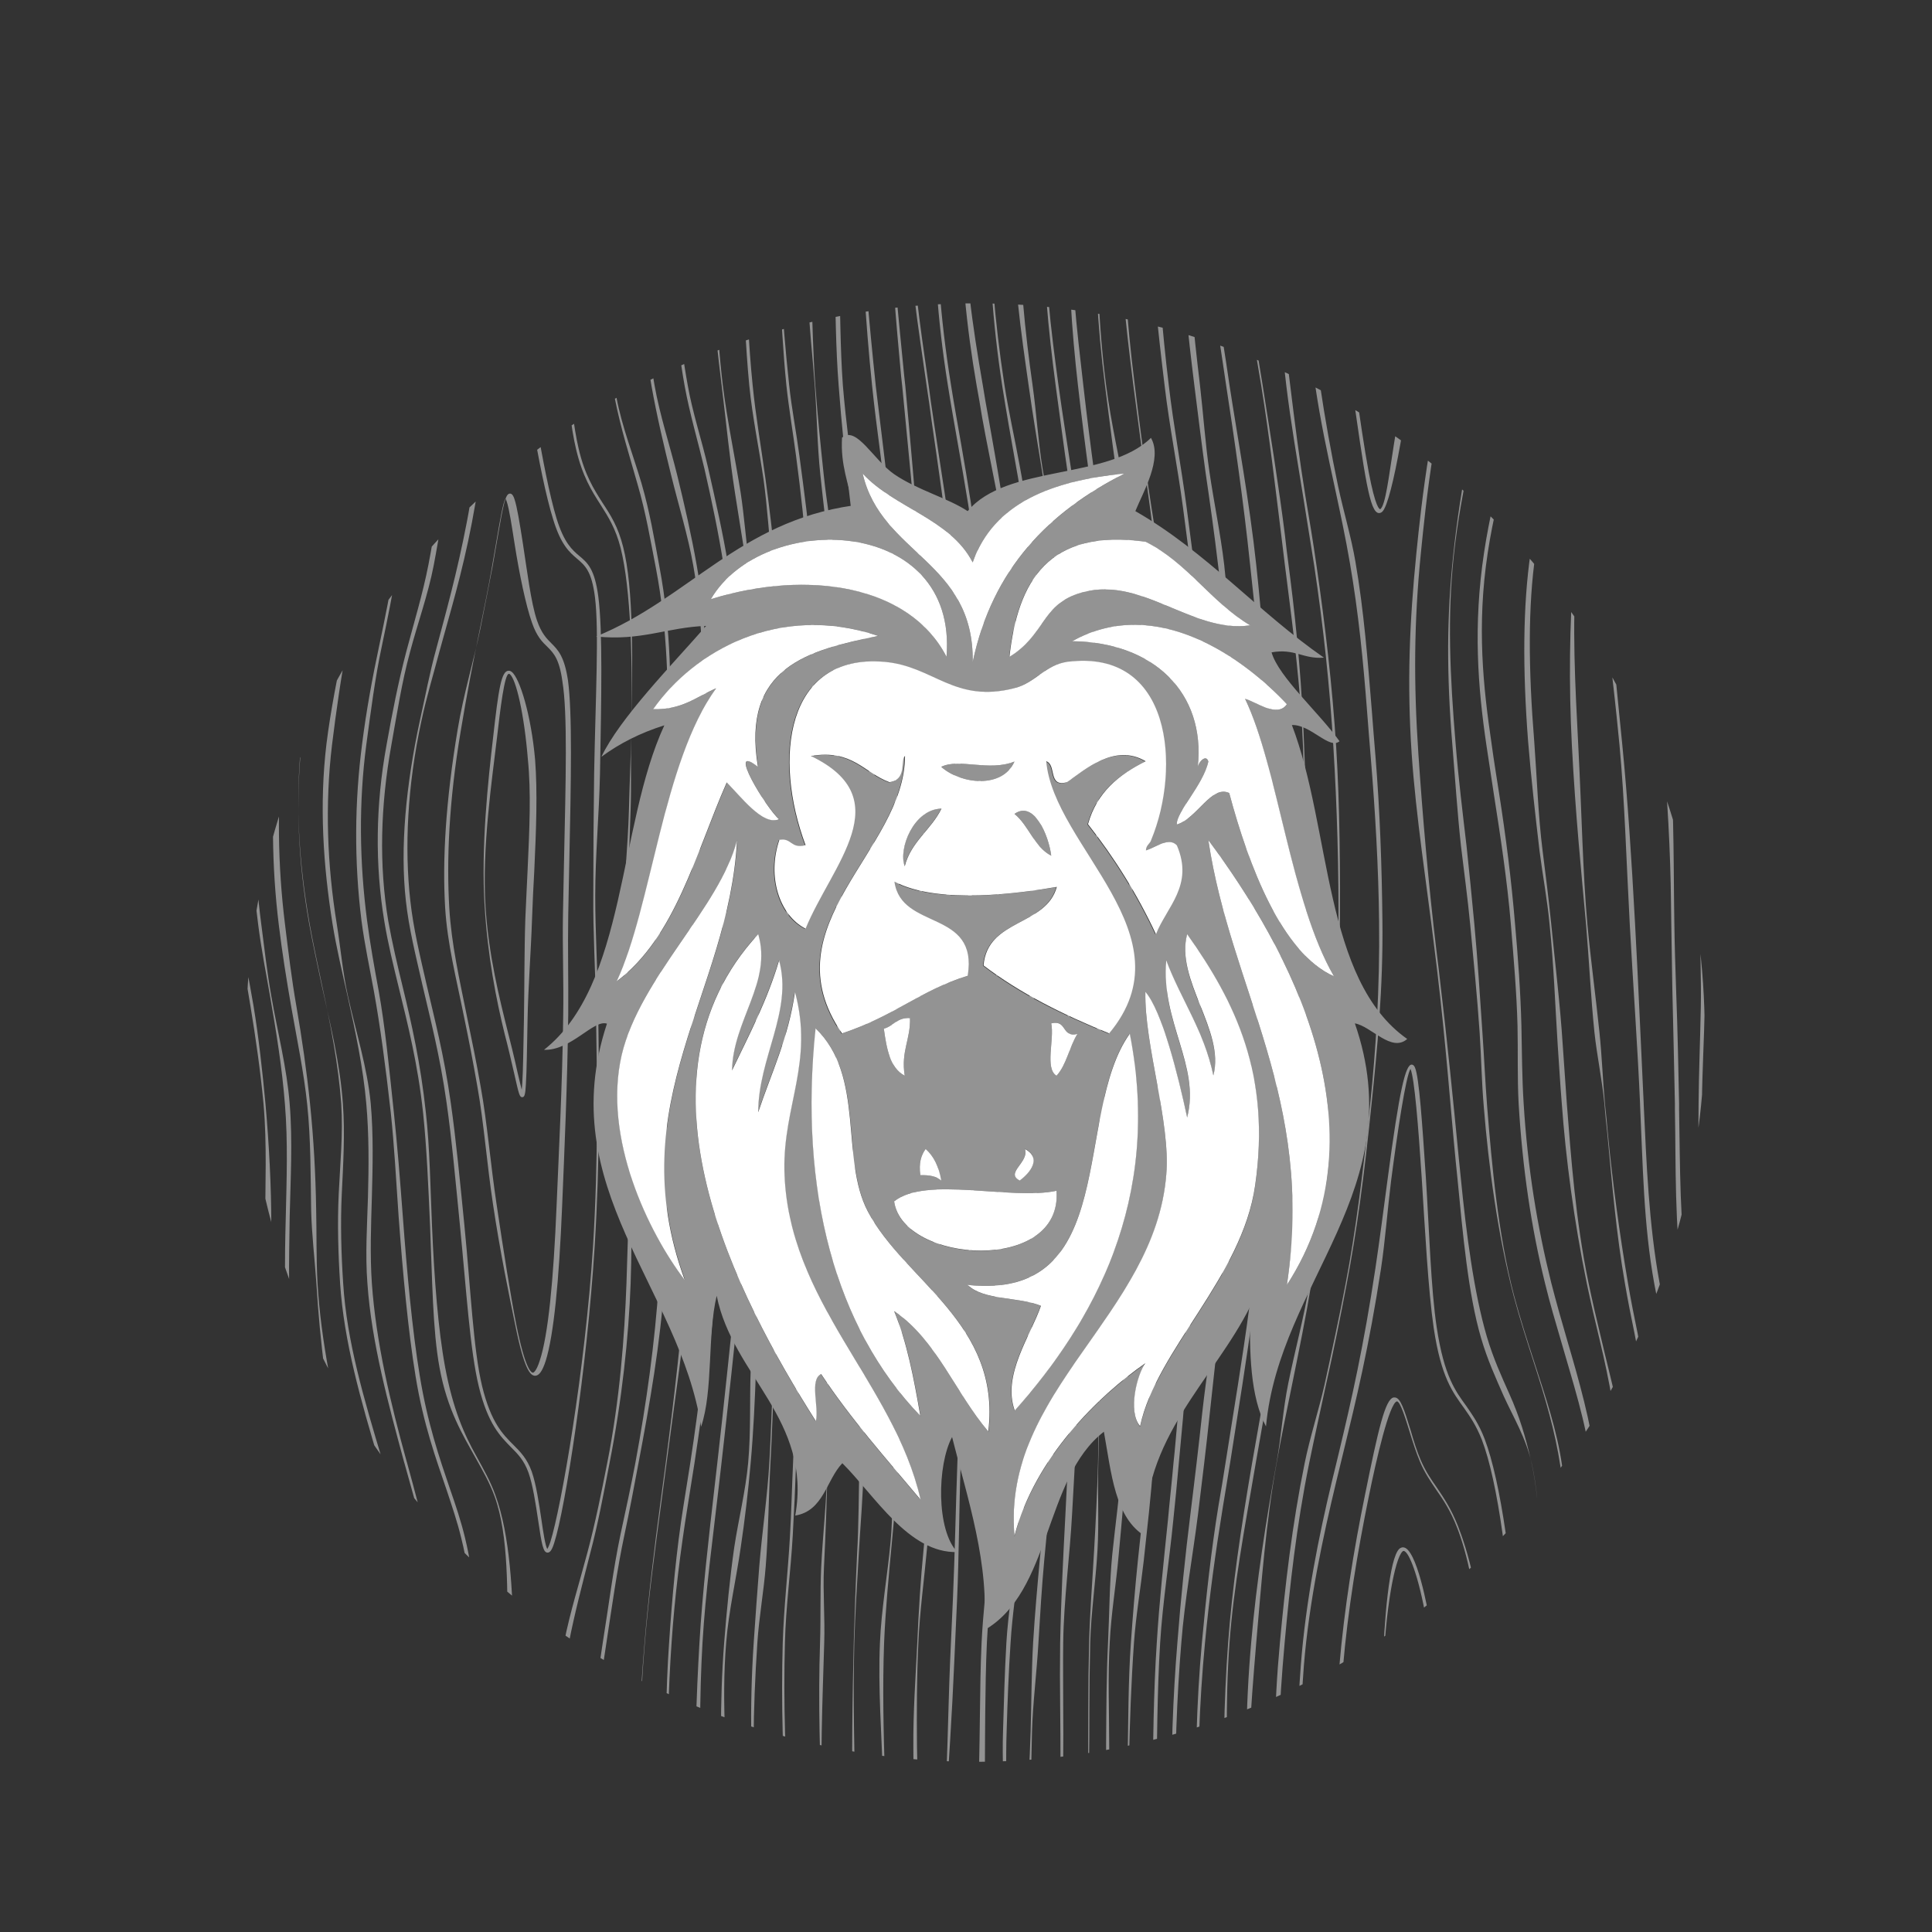 <?xml version="1.0" encoding="utf-8"?>
<!-- Generator: Adobe Illustrator 21.0.0, SVG Export Plug-In . SVG Version: 6.00 Build 0)  -->
<svg version="1.1" id="Layer_1" xmlns="http://www.w3.org/2000/svg" xmlns:xlink="http://www.w3.org/1999/xlink" x="0px" y="0px"
	 viewBox="0 0 693.6 693.6" style="enable-background:new 0 0 693.6 693.6;" xml:space="preserve">
<rect x="0" y="0" width="693.6" height="693.6" fill="#333333" stroke="none"/>
<style type="text/css">
	.st0{clip-path:url(#SVGID_2_);}
	.st1{fill:#939393;}
	.st2{fill:#FFFFFF;}
</style>
<g>
	<g>
		<g>
			<defs>
				<circle id="SVGID_1_" cx="350.2" cy="370.7" r="261.8"/>
			</defs>
			<clipPath id="SVGID_2_">
				<use xlink:href="#SVGID_1_"  style="overflow:visible;"/>
			</clipPath>
			<g class="st0">
				<path class="st1" d="M110.5,654.1C110.5,654.1,110.5,654.2,110.5,654.1l2.6,0.1c0.2-1.7,0.3-3.4,0.5-5.1
					c2-19.5,3.7-39.6,2.1-59.5c-1.2-14.3-5.2-28.8-8.3-42.9c-1.6-7.1-3.2-14.4-4.5-21.6c-3.7-20-4.9-41-5.4-64.4
					c-0.1-6.9-0.1-13.9-0.1-20.6c0-14.4-0.8-29.3-2.1-43.9c-1.1-11.7-2.4-23.7-4.3-35.2c-1.6-9.6-3.8-19.5-4.9-29.3
					c-2.2-19.1-2-39.6-0.8-64.4c1-20.7,3.5-41.8,6.6-64.4c1.3-9.1,2.4-18.3,3.8-27.2c1.9-12.2,3.6-24.9,5.1-37.3
					c2.4-19.4,4.3-39.1,5.8-58.2l0.5-6.3c2-26.1,4.1-46,6-64.5c0,0,0,0,0-0.1h-2.6c-1.9,18.5-2.8,38.4-4.9,64.4l-0.5,6.3
					c-1.5,19.1-3.6,38.8-6.1,58.1c-1.5,12.4-2.5,25.1-4.4,37.3c-1.4,8.9-3.4,18.1-4.7,27.2c-3.2,22.7-4.9,43.8-6,64.5
					c-1.3,24.9-0.7,45.4,1.5,64.6c1.1,9.8,2.9,19.7,4.5,29.4c1.9,11.5,3.6,23.4,4.7,35.1c1.3,14.6,0.6,29.4,0.6,43.8
					c0,6.8,0,13.8,0.1,20.7c0.4,23.4,3.1,44.6,6.8,64.6c1.3,7.2,3,14.6,4.5,21.7c3.1,14,5.8,28.5,7,42.7c1.7,19.7-0.7,39.8-2.7,59.2
					C110.9,650.7,110.7,652.4,110.5,654.1z"/>
				<path class="st1" d="M98.9,654.2h1.7c1.4-23.7,1.8-44.8,0.4-64.5c-1.1-14.9-3-30-4.8-44.6c-0.8-6.5-1.7-13.2-2.5-19.9
					c-2.9-24.6-4.3-45.1-4.3-64.4c0-6.9,0.2-13.9,0.3-20.7c0.4-14.3-0.1-29.2-1.3-43.8c-1.1-12.6-3.4-25.4-5.7-37.8
					c-1.6-8.8-3.1-17.8-4.3-26.8c-2.6-19-4.1-39.4-3.3-64.4c0.8-24.6,3.2-45,6.8-64.4c1.5-7.9,3.3-16,5.1-23.8
					c3-13.3,7-27.1,8.6-40.7c1.6-14.5,1.1-29.2,1-43.4c-0.1-6.9-0.1-14.1,0-21.1C96.8,60,98,45.8,99,32.1c0.6-7.4,1.2-15.1,1.6-22.7
					c0,0,0,0,0,0h-1.7c-0.5,7.5-1.1,15.2-1.6,22.6c-1.1,13.7-2.7,27.9-3,41.8c-0.1,7.1-0.1,14.2,0,21.2c0.1,14.2,0.2,28.8-1.4,43.2
					c-1.5,13.5-4.4,27.3-7.4,40.6c-1.8,7.8-3.6,15.9-5.1,23.8c-3.7,19.4-4.8,39.9-5.6,64.6c-0.8,25-0.9,45.5,1.7,64.6
					c1.2,8.9,3.6,18,5.3,26.8c2.3,12.3,4.7,25.1,5.9,37.6c1.3,14.5,0.5,29.3,0.1,43.6c-0.2,6.8-0.3,13.8-0.3,20.8
					c0,19.4,1.1,39.9,4,64.6c0.8,6.6,1.7,13.4,2.5,19.9c1.9,14.6,4.1,29.7,5.2,44.6C100.5,609.4,100.4,630.5,98.9,654.2
					C98.9,654.2,98.9,654.2,98.9,654.2z"/>
				<path class="st1" d="M120.3,654.1C120.3,654.1,120.3,654.2,120.3,654.1l2.3,0.1c0.5-4.9,1-10,1.6-14.8
					c1.8-16.3,3.7-33.1,2.2-49.7c-1.4-14.8-5.2-29.7-9.1-44.2c-1.8-6.7-3.7-13.6-5.3-20.4c-4.8-20.5-7.9-42.2-8.2-64.3
					c-0.1-8.1,0.1-16.3,0.2-24.2c0.3-13.2,1.1-26.9,0-40.3c-1-12.9-4.4-26-6.6-38.7c-1.5-8.5-2.5-17.2-3.6-25.8
					c-2.8-21.2-3-42.8-1.3-64.3c1.5-18.4,4.8-37.1,7.8-55.1c0.5-3.1,1-6.2,1.6-9.3c3.2-19.5,6.3-40.6,9.6-64.5
					c3.4-24,5.1-44.2,6.6-64.5c0.7-9.1,1.6-18.3,2-27.2c0.6-12.2,1.3-24.8,2.5-37.3c0,0,0,0,0-0.1h-2.3c-1.2,12.4-0.9,25.1-1.5,37.3
					c-0.4,8.9-0.4,18.1-1.1,27.2c-1.5,20.3-4.4,40.4-7.8,64.4c-3.3,23.9-7.3,45-10.5,64.5c-0.5,3.1-1,6.2-1.6,9.3
					c-3.1,18.1-6,36.8-7.4,55.2c-1.7,21.6-0.5,43.3,2.3,64.6c1.1,8.6,2.8,17.4,4.3,25.9c2.2,12.6,4.3,25.7,5.3,38.6
					c1.1,13.4,0.6,27,0.3,40.2c-0.2,7.9-0.4,16.1-0.2,24.2c0.3,22.2,3.1,44,7.9,64.6c1.6,6.8,3.5,13.7,5.3,20.4
					c3.9,14.4,8.4,29.3,9.7,44c1.5,16.5-1.6,33.2-3.4,49.5C121.4,644.1,120.8,649.2,120.3,654.1z"/>
				<path class="st1" d="M90.2,654.2h0.9c0.7-23.7-1.5-46.9-2.7-64.5c-1.4-18.8-2.8-38.7-5.6-64.5l-0.6-5.2
					c-2.1-19.4-4.3-39.5-4.6-59.2c-0.1-9.2,0.8-18.6,1.1-27.7c0.4-12,1.1-24.5,0.5-36.8c-0.6-13.3-2.5-26.8-4.2-39.9
					c-1-8.1-2.1-16.4-2.9-24.6c-1.8-18.7-3.3-39.2-2.9-64.4c0.5-25.9,1.9-45.8,4.6-64.4c1.3-8.9,3.5-17.9,5.1-26.7
					c2.3-12.4,4.6-25.2,5.9-37.8c1.5-14.2,1-28.6,1.2-42.6c0.1-7.2,0.2-14.6,0.5-21.9c0.4-10,1.6-20.2,2.3-30.1
					c0.8-11.3,1.9-22.9,2.3-34.4c0,0,0,0,0,0h-0.9c-0.4,11.4-1.6,23.1-2.4,34.3c-0.7,9.9-1.1,20.1-1.5,30.1
					c-0.3,7.3-0.4,14.8-0.5,22c-0.2,13.9-1.4,28.3-2.9,42.5c-1.3,12.6-3.6,25.4-5.8,37.7c-1.6,8.8-3.4,17.8-4.7,26.7
					c-2.7,18.7-3,38.6-3.5,64.6c-0.4,25.3-0.3,45.8,1.5,64.6c0.8,8.2,1.9,16.6,2.9,24.7c1.7,13,3.8,26.5,4.4,39.8
					c0.6,12.2,0,24.6-0.4,36.7c-0.3,9.1-1.1,18.5-1,27.8c0.3,19.8,3.4,39.9,5.5,59.3l0.6,5.2c2.8,25.8,4.2,45.7,5.5,64.5
					C89.3,607.3,91,630.6,90.2,654.2C90.2,654.2,90.2,654.2,90.2,654.2z"/>
				<path class="st1" d="M39.1,654.1c-0.6-7-1.5-14.1-2.3-21c-1.7-14.2-3.2-29-3.3-43.4c-0.1-11.1,1.2-22.4,2-33.4
					c0.8-10.2,1.5-20.7,1.5-31.1c0-15-2.3-30.2-3.8-45c-0.6-6.4-1.3-13.1-1.9-19.6c-1.8-21.8-1.6-43.4-0.4-64.4
					c0.4-7.6,1.1-15.2,1.7-22.7c1.1-13.7,1.7-27.9,1.6-41.8c-0.1-13.8-0.6-27.7-1.8-41.2c-0.7-7.6-1.4-15.5-1.9-23.3
					c-1.4-22.3-0.9-44.9-0.4-64.4c0.5-20.6,1.1-42.7,3.2-64.4c0.8-8.9,1.7-18,2.7-26.8c1.5-12.4,3.5-25.1,4.4-37.7
					c1.5-21.1,0.7-42.8-1.3-64.5h-1.2c0,0,0,0,0,0.1c2,21.7,1.6,43.3,0.1,64.4c-0.9,12.5-1.6,25.3-3.1,37.6
					c-1.1,8.8-2,17.9-2.9,26.8c-2.1,21.8-3.6,43.9-4.1,64.5c-0.5,19.5-0.8,42.2,0.6,64.5c0.5,7.8,1.2,15.7,1.9,23.3
					c1.2,13.5,2.5,27.4,2.6,41.1c0.1,13.9-1.4,28-2.5,41.7c-0.6,7.4-1.2,15.1-1.7,22.7c-1.2,21-0.4,42.8,1.3,64.6
					c0.5,6.5,1.2,13.2,1.9,19.6c1.5,14.7,3.4,29.9,3.4,44.8c0,10.3-1.4,20.8-2.2,31c-0.8,11-1.7,22.3-1.6,33.5
					c0.1,14.5,2.4,29.3,4,43.6c0.8,6.9,1.6,13.9,2.3,20.9L39.1,654.1C39.1,654.2,39.1,654.1,39.1,654.1z"/>
				<path class="st1" d="M136.1,654.2C136.1,654.2,136.1,654.2,136.1,654.2l1.8,0c0.2-4.3,0.5-8.7,0.7-13c1-16.9,1-34.3-0.8-51.5
					c-1.6-15.8-4.6-31.9-8.5-47.4c-1.4-5.6-2.9-11.4-4.3-17.2c-5.3-22.7-9.8-43.8-11-64.4c-0.5-8.9-0.3-17.9-0.5-26.7
					c-0.2-12.4-0.9-25.2-2.2-37.8c-1.2-11.7-2.9-23.5-4.9-35c-1.7-9.7-2.9-19.7-4.1-29.5c-2.6-21-2.9-42.7-0.7-64.3
					c1.3-12.2,2.7-24.6,4.7-36.6c1.5-9.1,3.9-18.6,5.2-27.8c1.1-8.3,1.9-16.7,2.8-24.9c1.3-13,1.6-26.4,4-39.5
					c1.8-9.8,4.4-19.7,6.8-29.4c2.8-11.5,6.1-23.4,7.9-35.1c2.5-16.2,3.7-32.6,4.2-48.5c0.2-5.3,0.4-10.7,0.7-16c0,0,0,0,0,0h-1.8
					c-0.3,5.3-0.5,10.8-0.7,16c-0.6,15.9-0.8,32.2-3.3,48.4c-1.8,11.7-4.9,23.5-7.6,35c-2.3,9.6-4.7,19.6-6.5,29.4
					c-2.4,13.2-4.9,26.7-6.2,39.7c-0.8,8.1-1.7,16.6-2.8,24.9c-1.2,9.3-1.7,18.7-3.2,27.8c-2,12-4.9,24.5-6.2,36.7
					c-2.3,21.7-2.1,43.5,0.5,64.6c1.2,9.9,2.8,19.9,4.5,29.6c2,11.4,4.5,23.3,5.7,34.9c1.3,12.6,1.2,25.3,1.4,37.7
					c0.2,8.8,1.3,17.8,1.9,26.7c1.3,20.7,3.7,41.8,9.1,64.6c1.3,5.7,2.8,11.5,4.3,17.2c3.9,15.5,8.2,31.5,9.9,47.2
					c1.8,17.1,1,34.5,0,51.3C136.6,645.4,136.3,649.8,136.1,654.2z"/>
				<path class="st1" d="M78.2,654.2h0.8c1.1-19.4,2.5-40.5,1.9-64.5c-0.6-24.1-3.2-45.2-5.4-64.5c-0.7-6.7-1.6-13.5-2.4-20
					c-1.9-14.6-2.6-29.6-3.2-44.4c-0.5-12-0.5-24.3-0.2-36.1c0.2-9.3-0.2-18.9-0.3-28.4c-0.3-16.8-0.9-33.8-2.5-50.3
					c-0.4-4.7-0.9-9.5-1.3-14.3c-1.9-22.2-3.9-43.9-4.4-64.4c-0.4-17.6,0.1-40.8,3-64.4c1.2-9.6,2.3-19.3,3.9-28.7
					c2-11.7,3.8-23.9,4.9-35.8c1.3-13.8,2.1-27.8,2.2-41.4c0-7.6,0.1-15.4,0.4-23.1c0.4-12.5,1.3-25.3,2.3-37.6
					c0.7-8.8,0.7-17.9,1.2-26.9c0,0,0,0,0,0h-0.8c-0.5,8.9-1.4,18-2.1,26.8c-1,12.3-1.9,25.1-2.3,37.6c-0.3,7.7-0.3,15.6-0.4,23.2
					c-0.1,13.5-0.6,27.5-1.9,41.3c-1.1,11.9-2.2,24-4.2,35.7c-1.6,9.4-4.1,19.2-5.3,28.7c-2.9,23.7-1.7,46.9-1.3,64.6
					c0.5,20.6,1.2,42.3,3.1,64.5c0.4,4.8,0.8,9.6,1.3,14.3c1.5,16.4,2.8,33.5,3,50.2c0.2,9.4,0.6,19,0.3,28.3
					c-0.3,11.9-1.8,24.1-1.3,36.2c0.6,14.8,3.2,29.9,5,44.5c0.8,6.6,1.7,13.3,2.4,20c2.1,19.3,3,40.4,3.7,64.4
					C79.1,613.7,79.3,634.8,78.2,654.2C78.2,654.2,78.2,654.2,78.2,654.2z"/>
				<path class="st1" d="M68.9,654.2h2.6c0.6-21.3-1.1-42.9-2.4-63.9l-0.4-6.8c-1.2-19.1-2.2-38.9-3.6-58.4
					c-0.2-2.9-0.4-5.8-0.6-8.8c-1.3-18.2-2.8-37.1-3.2-55.7c-0.3-12.9-0.9-26-0.7-38.6c0.1-8.5,1.1-17.2,1.1-25.9
					c0-20.1-0.9-41.2-2.4-64.5c-0.4-6.3-0.9-12.6-1.3-18.8c-1.1-15-2.1-30.5-2.6-45.7c-0.6-21.2-0.7-42.9,1.2-64.4
					c0.9-9.7,2.6-19.5,3.7-29.1c1.3-11.6,2.6-23.6,3.5-35.4c0.9-12.1,0.9-24.4,1.3-36.3c0.3-9.2,1-18.8,1.6-28.2
					c0.5-8.2,1.2-16.6,1.8-24.6c1.1-13.1,2.7-26.6,3.1-39.9c0,0,0,0,0,0h-2.6c-0.3,13.2-0.5,26.7-1.5,39.8
					c-0.7,8.1-1.3,16.4-1.8,24.7c-0.6,9.4-1.1,19-1.4,28.2c-0.4,11.9-0.9,24.2-1.8,36.3c-0.9,11.8-2.4,23.8-3.7,35.4
					c-1.1,9.5-1.7,19.4-2.6,29.1c-1.9,21.5-3.8,43.3-3.2,64.6c0.5,15.3,1.9,30.8,3,45.8c0.4,6.1,0.9,12.5,1.3,18.7
					c1.5,23.3,3,44.3,3,64.4c0,8.6-0.2,17.4-0.3,25.8c-0.2,12.7-1,25.8-0.8,38.7c0.4,18.6,1.8,37.5,3.1,55.7
					c0.2,2.9,0.4,5.8,0.6,8.8c1.4,19.5,2.9,39.2,4,58.4l0.4,6.8C68.7,611.3,69.5,632.9,68.9,654.2C68.9,654.2,68.9,654.2,68.9,654.2
					z"/>
				<path class="st1" d="M578.7,654.2h1.2c0-6.4,0-13-0.1-19.3c-0.1-14.8-0.4-30.1,0.4-45.1c0.3-6.2,0.9-12.4,1.4-18.5
					c1.3-15.1,3.5-30.7,2.2-46.1c-1.2-14.8-5.5-29.8-8.9-44.4c-1.6-6.6-3.2-13.5-4.6-20.2c-4.7-22.7-6.3-45.3-7.8-64.4
					c-0.5-7.2-1-14.4-1.5-21.5c-0.9-14.1-2.7-28.7-4.1-43c-0.9-8.8-2-17.7-3.1-26.3c-1.6-12.7-2-25.8-3-39.2
					c-2.1-25.9-2.3-48.7,0.5-67.6c2.2-14.8,5.5-28.8,9.2-42.3c1.7-6.1,3.5-12.5,5-18.9c4.9-19.6,9.2-41,11.5-63.5
					c2.1-20.2,2.7-41.3,2.8-64.5c0,0,0,0,0,0h-1.2c-0.1,23.2-1.3,44.3-3.4,64.4c-2.3,22.5-5.9,43.8-10.8,63.3
					c-1.6,6.3-3.3,12.7-5,18.8c-3.8,13.6-7.7,27.6-9.9,42.5c-2.8,19-2.9,41.8-0.9,67.8c1.1,13.4,2.6,26.5,4.1,39.3
					c1.1,8.6,2.8,17.6,3.6,26.3c1.5,14.3,2,28.9,2.9,43c0.5,7,0.9,14.3,1.5,21.5c1.4,19.2,4.3,41.8,9,64.6c1.4,6.7,3,13.6,4.6,20.2
					c3.5,14.5,6.2,29.5,7.4,44.2c1.2,15.3-0.1,30.8-1.3,45.9c-0.5,6.1-1,12.3-1.4,18.5c-0.9,15.1-0.7,30.4-0.6,45.2
					C578.6,641.2,578.7,647.8,578.7,654.2C578.7,654.2,578.7,654.2,578.7,654.2z"/>
				<path class="st1" d="M183.7,241.2c-0.4-0.3-0.7-0.4-1.1-0.4c-2.6,0-3.6,6.3-5.6,24.2c-1.7,14.6-4.4,39.1-3,60.6
					c1.1,17.6,4.1,33.2,7.2,45.7c0.6,2.2,1.1,4.4,1.6,6.4c0.7,2.9,1.3,5.5,1.8,7.7c1.7,7.5,1.9,8.5,2.9,8.5c0.8,0,1.1-0.9,1.3-4.7
					c0.3-4.5,0.4-13.2,0.6-23.3c0.2-11.3,1.2-24,1.6-35.9c0.2-6,0.5-11.7,0.8-17.2c0.7-15.2,1.2-28.4,0.3-40.1
					C190.7,256.8,186.6,243.4,183.7,241.2z M189.4,312.6c-0.3,5.5-0.5,11.2-0.8,17.2c-0.4,11.9-0.3,24.6-0.5,35.9
					c-0.2,10-0.3,18.7-0.6,23.2c-0.1,1-0.1,1.7-0.2,2.3c-0.4-1.4-0.9-3.8-1.5-6.2c-0.5-2.3-1.1-4.9-1.8-7.8c-0.5-2-1-4.1-1.6-6.4
					c-3.1-12.4-7-27.9-8.1-45.4c-1.3-21.4,2.4-45.8,4.1-60.4c1.2-10.3,2.7-23.1,4.3-23.1c0.1,0,0.2,0.1,0.3,0.1
					c2.3,1.8,5.2,14.5,6.5,30.5C190.7,284.3,190.1,297.4,189.4,312.6z"/>
				<path class="st1" d="M198,231c-1.8-1.8-3.6-3.6-5.2-8.2c-2.2-6.4-3.6-18.2-5.1-27.8c-1.1-7.1-2.1-13.2-3-15.8
					c-0.3-1-0.8-2-1.6-2c-1.6,0-2.3,3.2-4.6,16.6c-0.5,3-1.1,6.4-1.7,9.8c-1.3,6.8-2.8,14.2-4.3,21.9c-2.4,11.6-6.1,23.7-8.2,36.4
					c-4.3,25.8-5.5,46.6-4.5,63.8c0.8,13.2,3.9,25,6.9,39.9c1.5,7.2,3.1,15.4,4.7,24.6c2.3,12.8,3.4,27.7,5.6,42.2
					c2.5,16.8,5.8,32.8,8,43.4c3.2,15.9,5.4,18.1,7.1,18.1c1.4,0,2.6-1.6,3.8-5.3c2.9-9.2,4.8-28.8,5.9-55.4
					c0.8-19.5,1.9-43.6,2.2-69c0.1-11.8-0.2-24,0-35.7c0.1-6.8,0.3-13.5,0.4-19.9c0.6-28.2,1.1-52.6-0.5-64.4
					C202.6,235.7,200.4,233.4,198,231z M202.5,308.6c-0.1,6.5-0.3,13.1-0.4,19.9c-0.2,11.8,0.3,24,0.1,35.8
					c-0.3,25.5-1.6,49.5-2.4,69c-1.1,26.4-3,46-6,55.1c-1.3,4.1-2.3,4.4-2.5,4.4c-0.7,0-2.8-1.7-5.9-17c-2.1-10.6-4.6-26.5-7.1-43.3
					c-2.2-14.5-3.4-29.5-5.7-42.2c-1.6-9.2-3.3-17.4-4.8-24.6c-3-14.9-5.7-26.6-6.5-39.7c-1-17.1-0.2-37.9,4.1-63.5
					c2.1-12.7,4.4-24.7,6.8-36.3c1.6-7.8,3.1-15.1,4.3-22c0.6-3.5,1.2-6.8,1.7-9.8c1.2-7,2.4-14.2,3.3-15.4c0.1,0.2,0.2,0.4,0.4,1
					c0.9,2.6,1.8,8.6,2.9,15.6c1.6,10.1,3.9,21.5,6.2,28c1.7,4.9,3.7,6.9,5.5,8.6c2.3,2.3,4.3,4.4,5.4,12.4
					C203.8,256.1,203.1,280.4,202.5,308.6z"/>
				<path class="st1" d="M157.2,654.1C157.1,654.2,157.1,654.2,157.2,654.1l1.4,0c0.2-2.6,0.3-5.1,0.5-7.7
					c1.2-18.6,2.2-37.9,0.5-56.8c-2-21.7-7.7-43.5-13.5-64.6l-0.1-0.3c-5.8-21-11-42.7-12.5-64c-0.7-10.2-0.3-20.7,0-30.7
					c0.3-11.1,0.6-22.5-0.4-33.8c-1.2-12.9-5.4-26-8.2-38.7c-1.9-8.5-2.6-17.2-4-25.8c-3.4-21-4.3-42.6-1.7-64.3
					c1.5-12.1,3.2-24.3,5.5-36.2c1.8-9.3,4.9-18.8,6.3-28.3c1.4-9.5,1.7-19.2,2.6-28.5c1.2-11.8,2.3-24,4.5-36
					c1.9-10.6,5.1-21.4,7.7-31.8c2.6-10.7,5-21.8,7-32.7c3.2-18.3,4.2-36.8,5.3-54.8c0.2-3.3,0.4-6.5,0.6-9.8c0,0,0,0,0,0h-1.4
					c-0.2,3.2-0.4,6.5-0.6,9.7c-1.1,17.9-1.2,36.4-4.4,54.6c-1.9,10.9-4.7,21.9-7.3,32.6c-2.6,10.4-6.3,21.2-8.2,31.9
					c-2.2,12-3.2,24.3-4.4,36.1c-1,9.3-2.3,19-3.8,28.4c-1.4,9.4-3.2,19-5,28.2c-2.4,11.9-4.9,24.2-6.4,36.3
					c-2.6,21.8-1.2,43.5,2.2,64.7c1.4,8.6,3.5,17.4,5.4,25.9c2.8,12.6,5.6,25.7,6.7,38.5c1,11.2,0.9,22.6,0.6,33.6
					c-0.3,10.1-1,20.6-0.2,30.9c1.5,21.4,7.5,43.2,13.2,64.3l0.1,0.3c5.8,21,12.5,42.8,14.5,64.4c1.7,18.9-0.6,38.1-1.8,56.6
					C157.5,649,157.3,651.6,157.2,654.1z"/>
				<path class="st1" d="M561.7,654.2c0-8.7-0.1-17.4-0.3-26c-0.3-12.6-0.3-25.7,0.1-38.5c0.2-5.7,0.5-11.4,0.8-16.9
					c0.9-15.5,0.7-31.5-1.5-46.6c-1.8-12.6-5.9-24.6-10-37.3c-2.5-7.7-5.1-15.7-7.3-24c-5.7-22-7.9-46.5-9.6-67.6
					c-0.7-9-1.1-18-1.7-26.6c-0.9-13.4-1.7-26-2.9-38.9c-0.9-9.4-1.8-18.9-2.8-28.1c-1.4-11.9-2.9-24.2-3.9-36.4
					c-2.1-25.2-3-46-0.7-67.6c2.5-24,9.4-51.7,16.2-74c2.8-9.2,4.5-17.2,7.4-24.9c3.7-10,7.3-19.5,9.8-30
					c3.8-16.2,6.3-36.3,6.4-61.4c0,0,0,0,0,0h-1c0,25-2.8,45-6.6,61.1c-2.5,10.4-6.2,19.8-9.9,29.8c-2.8,7.7-5,15.7-7.8,24.9
					c-6.8,22.4-12.2,50.2-14.7,74.3c-2.3,21.7-2.4,42.6-0.3,67.8c1,12.1,1.8,24.5,3.1,36.4c1.1,9.2,2.4,18.7,3.3,28.1
					c1.2,12.9,2.5,25.5,3.4,38.9c0.6,8.7,0.7,17.6,1.5,26.7c1.7,21.2,5,45.8,10.7,67.8c2.2,8.3,4.8,16.3,7.3,24.1
					c4.1,12.7,7.6,24.6,9.5,37.1c2.2,15,1.3,30.9,0.4,46.3c-0.3,5.6-0.6,11.3-0.8,17c-0.4,12.9-0.7,25.9-0.4,38.6
					c0.2,8.5,1.5,17.3,1.5,25.9v0H561.7z"/>
				<path class="st1" d="M182.7,654.2h1.7c0.1-18.4,0.3-38.5,0-63.4c-0.3-19.4-1.3-39.6-6.5-53.9c-1.8-5.1-4.3-9.4-6.8-14
					c-4.5-8-8.5-17.1-11.3-32.1c-2.5-13.5-3.9-31.6-4.7-50.7c-0.6-13.8-0.8-28.2-2.2-40.6c-1.9-17.9-5.2-32.3-8.3-45.1
					c-2-8.2-3.8-15.9-5.2-23.7c-3.4-20.2-2.8-41.5,1.1-63.2c2-11.1,3.7-22.4,6.7-33.4c2.7-10.2,6.5-20.7,8.5-31.1
					c2.1-10.9,3.7-21.9,4.9-32.6c1.2-10.5,2.5-21.3,4.6-31.9c2-10.4,4.8-21,7.5-31.2c2.9-10.9,5.4-22.2,7.4-33.2
					c3.9-21.7,4.1-42.9,4.2-64.6c0,0,0,0,0,0h-1.7c-0.1,21.6,0.4,42.8-3.5,64.4c-2,11-5.8,22.3-8.6,33.1
					c-2.7,10.3-5.4,20.9-7.4,31.3c-2,10.7-3.2,21.5-4.4,32c-1.2,10.7-2.8,21.7-4.9,32.5c-2,10.3-5.2,20.8-7.9,31
					c-2.9,11-5.1,22.3-7.1,33.5c-4,21.8-4.2,43.2-0.8,63.6c1.3,7.9,3.2,15.6,5.2,23.8c3.1,12.7,6.8,27.1,8.7,44.9
					c1.3,12.4,1.9,26.7,2.5,40.5c0.8,19.2,0.9,37.3,3.4,50.9c2.8,15.3,8.5,24.4,13,32.5c2.5,4.5,5,8.8,6.8,13.8
					c5.1,14.2,4.5,34.2,4.7,53.5C182.7,615.7,182.8,635.8,182.7,654.2C182.7,654.2,182.7,654.2,182.7,654.2z"/>
				<path class="st1" d="M597.4,589.8c1.1-7.6,2.6-15.3,4.1-22.8c2.8-13.7,5.2-27.8,5.2-41.8c-0.1-15.1-3.5-30.3-6.8-45.1
					c-1.4-6.4-2.9-13-4.1-19.5c-3.9-21.3-4.7-43.1-5.7-64.1l0-0.3c-1-20.7-1.9-42.7-3.1-64.5c-1.3-23.9-2.6-44-4.6-64.5
					c-0.3-3.3-0.7-6.7-1-10c-1.8-17.8-3.8-36.3-2.7-54.4c0.9-13.7,2.9-27.6,5.4-41.1c1.4-7.6,2.9-15.6,4-23.3
					c3.2-21.7,3.8-43.5,4.6-64.5c0.7-20,1.8-42.6,1.9-64.5v0h-0.7c0,21.9-1.6,44.5-2.3,64.5c-0.8,21.1-1.8,42.8-4.9,64.4
					c-1.1,7.8-2.6,15.7-4,23.3c-2.5,13.5-5.1,27.5-5.9,41.2c-1.1,18.2,1.8,36.7,3.6,54.6c0.3,3.3,0.7,6.7,1,10
					c1.9,20.4,2.4,40.5,3.7,64.5c1.2,21.8,2.8,43.8,3.7,64.5l0,0.3c1,21.1,1.2,42.8,5.1,64.2c1.2,6.5,2.7,13.1,4.1,19.5
					c3.3,14.7,6.7,29.9,6.8,44.8c0.1,13.8-1.6,27.9-4.3,41.5c-1.5,7.5-3.1,15.2-4.1,22.9c-2.5,18-2.6,36.2-2.5,53.8
					c0,3.6,0,7.2,0,10.7h0.7c0-3.6,0-7.2,0-10.7C594.5,625.9,594.9,607.7,597.4,589.8z"/>
				<path class="st1" d="M662.5,654.2c-0.4-7.2,0.3-14.5-0.2-21.6c-1.1-14-3.2-28.6-2.9-42.8c0.2-9.4,0.9-19,1.6-28.2
					c0.9-11.9,1.9-24.2,1.7-36.3c-0.3-13.6-2.3-27.3-4.1-40.6c-1.1-7.8-2.2-15.9-2.9-23.9c-1.9-19.8-1.9-40.8-0.2-64.4
					c0.5-7.3,1.2-14.7,1.9-21.9c1.3-14,3.7-28.4,3.9-42.6c0.3-18.2-2.5-36.6-4-54.4c-0.3-3.4-0.6-6.7-0.9-10.1
					c-2.2-25.4-2.4-45.8-2.4-64.4c0-19.1,0.7-39.6,2.9-64.4c0.7-7.7,1.4-15.6,2.2-23.2c1.3-13.5,3.1-27.5,4-41.3
					c1.5-23.1,0.6-44.2-0.5-64.5h-2.1c0,0,0,0,0,0c1.1,20.3,3.1,41.3,1.5,64.4c-0.9,13.7-3.3,27.7-4.6,41.2
					c-0.7,7.6-1.5,15.5-2.2,23.2c-2.2,24.9-2.1,45.4-2.1,64.5c0,18.6,0,39.1,2.2,64.5c0.3,3.4,0.6,6.7,0.9,10.1
					c1.6,17.8,3.3,36.2,3,54.3c-0.2,14.2-1.5,28.6-2.8,42.5c-0.7,7.2-1.4,14.6-1.9,21.9c-1.7,23.6-0.8,44.7,1.1,64.6
					c0.8,8,1.9,16.1,2.9,23.9c1.8,13.3,2.4,27,2.7,40.5c0.3,12-0.4,24.3-1.3,36.2c-0.7,9.3-1.4,18.9-1.6,28.3
					c-0.3,14.3,0.8,28.9,1.8,43c0.5,7.1-0.2,14.3,0.2,21.5L662.5,654.2C662.5,654.2,662.5,654.2,662.5,654.2z"/>
				<path class="st1" d="M570.3,654.2h0.7c0.1-7.9,0-15.8,0-23.6c-0.1-13.4,0.5-27.3,1.1-40.9c0.2-5.1,0.5-10.3,0.8-15.3
					c1-16.1,2-32.8,0-49.3c-1.8-14.6-6-29.4-10.2-43.7c-2-6.8-4-13.9-5.8-20.9c-5-20.1-8.5-41.2-9.9-64.4
					c-0.6-9.2-0.6-18.6-0.8-27.7c-0.3-12.1-1.2-24.5-2.3-36.8c-1.3-15.6-3.3-31.4-5.7-46.7c-0.9-5.8-1.9-11.9-2.7-17.8
					c-3-20.3-5.4-42.3-1.4-68.6c3.6-23.9,12.7-52.1,19.3-72.6l1.5-4.7c7.3-22.8,10.9-35,13.2-51.7c2.3-15.8,2.7-36.7,2.9-60.3
					c0,0,0,0,0,0h-0.7c-0.2,23.5-1.2,44.3-3.5,60.1c-2.4,16.6-6.3,28.7-13.6,51.5l-1.5,4.7c-6.6,20.6-15.3,48.8-18.9,72.8
					c-4,26.4-2.2,48.6,0.8,69c0.9,5.9,1.8,12,2.7,17.8c2.4,15.3,4.8,31.1,6.1,46.6c1,12.2,2.1,24.7,2.4,36.7
					c0.2,9.1-0.1,18.5,0.4,27.8c1.4,23.3,4.5,44.4,9.5,64.6c1.7,7,3.8,14.1,5.8,20.9c4.1,14.3,8.9,29,10.7,43.5
					c2,16.3,0.3,33-0.6,49.1c-0.3,5-0.6,10.2-0.8,15.3c-0.6,13.7,0.4,27.5,0.5,41C570.3,638.4,570.4,646.3,570.3,654.2
					C570.3,654.2,570.3,654.2,570.3,654.2z"/>
				<path class="st1" d="M639.9,596.5c-1.6,18.9-3.2,38.4-4.1,57.6c0,0,0,0,0,0h1.3c0.9-19.2,2.5-38.7,4.1-57.5l0.6-6.9
					c1.7-19.9,3.7-42.4,2-64.6c-0.9-11.7-2.5-23.6-4.4-35.2c-1.6-9.6-3.5-19.6-4.5-29.3c-2.3-21.9-0.8-43.8,0.1-64.4
					c0.2-5,0.4-9.9,0.7-14.9c0.8-16.3,0.5-33.1,0.7-49.6c0.1-20.3,0.2-41.4-1.6-64.5c-0.5-5.7-1-11.5-1.5-17.1
					c-1.4-15.5-2.8-31.6-3.1-47.3c-0.3-18.8,1.1-37.9,2.3-56.4c0.2-2.7,0.4-5.3,0.5-8c1.5-23.5,2.8-44.6,3.4-64.5
					c0.2-7.7,0.4-15.5,0.5-23c0.3-13.6-0.5-27.7,0.1-41.5c0,0,0,0,0,0h-1.3c-0.7,13.8-1.1,27.9-1.4,41.5c-0.2,7.5-0.3,15.3-0.5,23
					c-0.6,19.9-1.2,41-2.7,64.5c-0.2,2.7-0.4,5.3-0.5,8c-1.2,18.5-2.1,37.7-1.7,56.5c0.3,15.8,1.7,31.9,3.1,47.4
					c0.5,5.6,1,11.4,1.5,17.1c1.8,23.1,2.3,44.1,2.2,64.4c-0.1,16.5-0.3,33.3-1,49.5c-0.2,5-0.5,9.9-0.7,14.9
					c-0.9,20.6-2.3,42.6,0,64.6c1,9.8,2.4,19.8,3.9,29.4c1.9,11.5,3.9,23.4,4.8,35.1c1.7,22.1-0.5,44.6-2.1,64.4L639.9,596.5z"/>
				<path class="st1" d="M651.1,654.2l0-0.8c-0.3-20.9-0.4-42.4,0.4-63.7c0.2-6.5,0.6-13.2,0.9-19.7c0.8-14.7,1.8-29.9,1.3-44.9
					c-0.4-14.9-3.3-30-5-44.6c-0.7-6.5-1.5-13.3-2.1-19.9c-2.3-24.5-1.8-45-0.5-64.4c0.6-8.5,1.6-17.2,2.5-25.6
					c1.4-12.7,2.6-25.9,2.8-38.9c0.2-17.4-2.6-35.1-4.7-52.2c-0.5-4.1-1-8.2-1.5-12.4c-2.7-23.4-3.4-44.5-3.6-64.4
					c-0.2-19.9-0.3-41,1.8-64.4c0.7-7.5,1.5-15.2,2.3-22.6c1.5-13.7,4.4-27.9,5.2-41.9c1.3-21.7,0.5-43.5,0.2-64.5h-0.9c0,0,0,0,0,0
					c0.3,21,0.6,42.8-0.7,64.4c-0.8,13.9-2.7,28.1-4.1,41.8c-0.8,7.4-1.6,15.1-2.3,22.6c-2.2,23.5-2.8,44.6-2.5,64.5
					c0.2,20,0.4,41.1,3.1,64.5c0.5,4.1,1,8.3,1.5,12.4c2.1,17.1,4.8,34.7,4.6,52c-0.1,12.9-1.4,26-2.8,38.8
					c-0.9,8.4-1.9,17.1-2.5,25.7c-1.3,19.5-1.7,40,0.7,64.6c0.6,6.6,1.4,13.4,2.1,19.9c1.6,14.6,3.7,29.7,4.2,44.5
					c0.4,14.9,0.5,30.1-0.3,44.8c-0.3,6.4-0.7,13.1-0.9,19.7c-0.8,21.2-0.4,42.8-0.1,63.7l0,0.8L651.1,654.2
					C651.1,654.2,651.1,654.2,651.1,654.2z"/>
				<path class="st1" d="M632.3,589.8c0.2-2.1,0.4-4.1,0.7-6.2c2-19.1,4-38.9,3-58.4c-0.8-14.3-3.3-28.8-5.7-42.9
					c-1.2-7.1-2.5-14.4-3.5-21.7c-2.9-20.4-5.1-41.4-4.8-64.4c0.1-10.5,1.6-21.2,2-31.5c0.5-10.8,1.2-22,1.3-33
					c0.2-22.9-1.8-45.5-3.2-64.5c-0.2-2.9-0.4-5.7-0.7-8.6c-1.4-18.3-2.4-37.2-2-55.8c0.3-12.7,0.3-25.6,1.4-38.1
					c0.8-8.6,1.7-17.6,2.2-26.4c0.9-15.3,1.9-30.9,1.9-45.9c0-6.1,0-12.4,0.1-18.6c0.2-20.4,0.7-41.5,2.2-64.4c0,0,0,0,0,0h-2.1
					c-1.5,23-1.2,44.1-1.4,64.5c-0.1,6.2-0.1,12.5-0.1,18.6c0,15-1.2,30.6-2.1,45.9c-0.5,8.8-1.1,17.7-1.9,26.3
					c-1.1,12.5-1.2,25.5-1.5,38.2c-0.4,18.7,0.3,37.6,1.7,56c0.2,2.9,0.4,5.7,0.7,8.6c1.4,19,3.9,41.5,3.7,64.4
					c-0.1,11-0.6,22.2-1,33c-0.4,10.3-1.7,21-1.9,31.5c-0.3,23,0.7,44.1,3.7,64.6c1,7.2,2.3,14.6,3.6,21.7c2.4,14,5.8,28.5,6.6,42.7
					c1.1,19.4-2.1,39.1-4.1,58.1c-0.2,2.1-0.4,4.2-0.7,6.2c-2.3,21.9-4,43.7-5.3,64.5c0,0,0,0,0,0h2.1
					C628.2,633.4,630,611.7,632.3,589.8z"/>
				<path class="st1" d="M27.4,9.4c1.2,19.3,2.6,42,1.6,64.4c-0.5,12.6-2.9,25.4-4.1,37.8c-0.8,8.7-0.5,17.8-1.1,26.7
					c-1,14.5-1.5,29.2-1.8,43.4c-0.2,6.9-0.4,14.1-0.6,21.1c-0.1,4.1-0.3,8.2-0.5,12.3c-0.7,17.1-1.7,34.8-0.6,52.2
					c0.6,9.8,1.8,19.7,2.9,29.2c1.4,11.5,2.7,23.5,3.1,35.2c0.5,15.3-1.3,30.8-2.5,45.8c-0.5,6.1-0.9,12.4-1.3,18.6
					c-1.2,21,0.1,42.7,1.4,64.6c0.4,7,1,14,1.5,20.9c1.1,14.3,1.1,29.1,1.1,43.6c0,11.5,0,23.2-0.7,34.4c-0.6,9.8-1.9,20-2,30
					c-0.3,17.9,1.7,36.2,2.9,53.8c0.2,3.6,0.5,7.1,0.7,10.7h0.8c0,0,0,0,0,0c-0.2-3.6-0.5-7.1-0.7-10.7c-1.2-17.6-2.1-35.8-1.8-53.7
					c0.1-10,0.4-20.1,1-30c0.7-11.3,1.1-23,1.1-34.5c0-14.6-1.1-29.4-2.2-43.7c-0.5-6.8-1.1-13.9-1.5-20.9
					c-1.3-21.8-1.1-43.5,0.1-64.4c0.4-6.2,0.8-12.5,1.3-18.6c1.1-15.1,2.7-30.6,2.2-46c-0.4-11.8-1.9-23.7-3.2-35.3
					c-1.1-9.6-2-19.5-2.6-29.2c-1-17.4-0.5-35,0.2-52.1c0.2-4.1,0.3-8.2,0.5-12.3c0.3-7,0.4-14.2,0.6-21.1
					c0.4-14.2,0.2-28.9,1.2-43.4c0.6-8.9,1.2-17.9,2-26.6c1.2-12.4,3.5-25.2,4-37.8c1-22.5-0.9-45.2-2.2-64.5L27.4,9.4
					C27.4,9.4,27.4,9.4,27.4,9.4z"/>
				<path class="st1" d="M620.3,589.8c0.6-3.4,1.1-6.7,1.7-10.1c3.1-17.8,5.4-36.3,4.3-54.5c-0.8-13.7-2.8-27.6-5.9-41.1
					c-1.7-7.7-3.6-15.6-4.9-23.5c-3.8-22.4-4.6-45-4.5-64.4c0.1-11.5,0.8-23.2,1-34.6c0.2-9.8-0.1-19.9,0.1-29.9
					c0.3-24.7-0.6-45.2-1.7-64.5c-0.3-6-0.7-12.1-1.1-17.9c-1-15.2-2-31-1.8-46.5c0.2-12,1.2-24.1,2.2-35.9c0.8-9.4,2.2-19,2.6-28.6
					c0.7-16.3,0-32.8-0.5-48.8c-0.1-5.1-0.3-10.5-0.4-15.7c-0.5-23.7-0.3-44.8,0.9-64.4c0,0,0,0,0,0h-0.6
					c-1.2,19.7-2.4,40.8-1.9,64.5c0.1,5.2,0.3,10.6,0.4,15.7c0.5,16,1.8,32.5,1.1,48.7c-0.4,9.5-0.9,19.2-1.7,28.5
					c-1,11.8-2.1,24-2.3,36c-0.3,15.5-0.5,31.3,0.5,46.6c0.4,5.9,0.8,11.9,1.1,17.9c1,19.3,1.7,39.8,1.5,64.4
					c-0.1,10,0.4,20.1,0.2,29.9c-0.2,11.3-0.7,23-0.8,34.6c-0.2,19.4,0.1,42.1,4,64.6c1.3,7.9,3.1,15.8,4.9,23.5
					c3,13.4,5.5,27.3,6.3,40.9c1,18-1.1,36.4-4.2,54.2c-0.6,3.4-1.2,6.8-1.7,10.1c-3.5,21.6-6.3,43.3-7.6,64.5c0,0,0,0,0,0h0.6
					C613.7,633,616.8,611.3,620.3,589.8z"/>
				<path class="st1" d="M605.9,589.6c-2.3,16.3-2.6,32.9-3.1,48.9c-0.2,5.1-0.3,10.4-0.5,15.6c0,0,0,0,0,0h0.7
					c0.2-5.2,0.4-10.5,0.5-15.6c0.5-16,1.3-32.5,3.5-48.8c1-7.2,2.4-14.5,3.7-21.6c2.6-14.1,5.8-28.6,5.7-43
					c0-14.6-3.7-29.5-6.5-43.9c-1.3-6.8-2.7-13.8-3.8-20.7c-3.2-20.7-2.9-41.8-3.3-62.2l0-2.2c-0.1-6.2-0.3-12.4-0.4-18.6
					c-0.3-15-1.1-30.6-1.3-45.9c0-2.5-0.1-5-0.1-7.5c-0.2-18.7-0.1-38-1.9-57.1c-0.6-7-1.5-14-2.3-20.8c-1.7-14.3-3.7-29.1-3.7-43.6
					c0.1-13.1,1.6-26.4,3.1-39.3c1-8.2,2-16.7,2.5-25.1c1-13.7,0.1-27.7,0-41.1c0-7.7,0-15.6,0.1-23.4c0.3-12.6,1.6-25.5,2.3-38
					c0.5-8.7,1.1-17.7,1.5-26.5c0,0,0,0,0,0h-0.7c-0.4,8.8-1.7,17.8-2.2,26.5c-0.8,12.5-1.4,25.3-1.6,38c-0.2,7.8-0.2,15.7-0.1,23.4
					c0,13.5,0.9,27.4-0.1,41c-0.6,8.3-1.6,16.8-2.5,25c-1.5,12.9-4,26.3-4.1,39.5c-0.1,14.6,1.6,29.4,3.3,43.7
					c0.8,6.8,1.6,13.9,2.3,20.8c1.7,19,2.8,38.3,3,57c0,2.5,0.1,5,0.1,7.5c0.2,15.3,0.5,30.8,0.9,45.9c0.1,6.2,0.3,12.4,0.4,18.6
					l0,2.2c0.4,20.4-0.2,41.6,2.9,62.4c1.1,6.9,2.4,14,3.8,20.8c2.8,14.3,5.9,29.1,5.9,43.6c0,14.2-1.9,28.7-4.5,42.7
					C608.3,575.1,606.9,582.4,605.9,589.6z"/>
				<path class="st1" d="M586.3,9.4c0.9,20.6,1.2,42.6-0.8,64.4c-1.9,20.3-6.3,40.9-10.4,60.8l-0.7,3.6c-4.7,22.9-7.7,43.5-9.3,64.6
					c-1.7,21.5-1.9,42.8-0.8,64.6c1.3,25.1,3.4,45.6,5.1,64.5c1.1,12.9,1.7,25.9,3,38.6c0.9,8.5,2.8,17.3,3.6,25.9
					c0.3,3.4,0.6,6.8,1,10.2c1.7,17.8,3.2,36.2,6.4,54.4c1,5.9,2.2,11.9,3.4,17.7c3.1,15.3,5.3,31.1,5.6,46.7
					c0.2,13.6-1.6,27.4-3.5,40.7c-1.1,7.8-2.3,15.8-3,23.7c-1.8,19.7-0.6,39.6,0.3,59c0.1,1.9,0.2,3.7,0.2,5.6h0.9c0,0,0,0,0,0
					c-0.1-1.9-0.2-3.7-0.2-5.6c-0.9-19.3-1.9-39.2-0.1-58.8c0.7-7.9,1.8-15.9,2.9-23.6c1.9-13.4,3.9-27.3,3.6-40.9
					c-0.3-15.7-2.6-31.5-5.6-46.9c-1.2-5.8-2.4-11.8-3.4-17.7c-3.1-18.1-5.6-36.5-7.3-54.3c-0.3-3.4-0.6-6.8-1-10.2
					c-0.8-8.6-1.1-17.4-2-25.9c-1.3-12.6-3.1-25.7-4.3-38.5c-1.7-18.9-2-39.4-3.3-64.5c-1.1-21.7-2.3-42.9-0.6-64.4
					c1.7-21,6-41.6,10.7-64.4l0.7-3.6c4.1-20,7.6-40.6,9.5-60.9c2-21.9,1.1-43.9,0.2-64.5L586.3,9.4C586.3,9.4,586.3,9.4,586.3,9.4z
					"/>
				<path class="st1" d="M151,589.7c-0.9-20.7-6.6-41.7-12.7-62l-0.8-2.7c-6.9-22.9-13-43.5-14.3-64.3c-0.7-10.7-1-21.5-0.5-32
					c0.5-10.6,1.2-21.6,0.4-32.5c-1-14.3-4.6-28.9-7.7-42.9c-1.5-7.1-3.1-14.4-4.4-21.6c-4.1-22.9-4.8-44-2.8-64.3
					c1.3-13.2,4.4-26.7,6.9-39.7c1.6-8.1,3.2-16.5,4.6-24.7c1.3-8.5,2.4-17.1,3.4-25.4c1.5-12.8,2.6-26,5.4-39
					c1.8-8.5,4.9-17.1,7.2-25.5c3.5-12.8,6.9-26,8.7-39.1c1.7-12.7,1.6-25.6,1.5-38.1c-0.1-8.7-1.1-17.6-0.6-26.4c0,0,0,0,0,0h-0.1
					c-0.5,8.8-0.7,17.8-0.6,26.4c0.1,12.4,0.6,25.3-1,37.9c-1.7,13-5.8,26.1-9.2,38.9c-2.3,8.4-4.6,17-6.4,25.5
					c-2.8,13.1-5.1,26.3-6.7,39.1c-1,8.3-2,16.9-3.4,25.4c-1.3,8.2-2.9,16.6-4.5,24.6c-2.6,13.1-4,26.6-5.3,39.9
					c-2,20.5-1,41.6,3.1,64.7c1.3,7.2,2.9,14.6,4.4,21.7c3,14,5.9,28.5,6.9,42.7c0.7,10.8-0.4,21.7-0.9,32.3
					c-0.5,10.5-0.2,21.4,0.5,32.2c1.4,20.9,7.3,41.6,14.2,64.6l0.8,2.7c6.1,20.2,12,41.1,12.9,61.6c0.6,13.2-0.7,26.7-2.3,39.8
					c-1,8.1-2,16.4-2.5,24.6c0,0,0,0,0,0h0.1c0.5-8.2,1.5-16.5,2.5-24.5C149.1,616.6,151.5,603,151,589.7z"/>
				<path class="st1" d="M48.9,654.2c-0.3-11.1-0.4-22.4-1.2-33.3c-0.7-10.2-2.2-20.8-2.5-31.2c-0.4-12.1,0.3-24.3,0.5-36.2
					c0.1-9.3-0.8-18.9-0.9-28.3c-0.2-13.1,0-26.5-0.7-39.4c-0.4-8.2-0.9-16.7-1.2-25.1c-0.7-19.4-0.4-40.5,0.2-64.4
					c0.1-4.4,0.3-8.8,0.4-13.2c0.5-16.8,0.9-34.2,0.3-51.3c-0.4-11.4-1.8-23.1-2.7-34.3c-0.8-9.9-1.7-20.1-2.2-30.2
					c-1-21,0.4-42.3,0.9-62.9l0.1-4.7c0.5-20.1,0.8-40.8,2-61.3c0.9-15.1,1.7-30.4,2.9-45.2c0.5-6.4,1-12.9,1.5-19.3
					c1.9-24,3-44.2,2.5-64.5h-1.4c0,0,0,0,0,0c0.5,20.3,0.2,40.4-1.6,64.4c-0.5,6.4-1,12.9-1.5,19.3c-1.2,14.8-3.5,30.1-4.4,45.2
					c-1.2,20.4-0.8,41.2-1.3,61.3l-0.1,4.7c-0.5,20.6-1.8,42-0.8,63c0.5,10.1,2.2,20.3,3,30.2c0.9,11.2,1.6,22.9,2.1,34.3
					c0.6,17.1-0.1,34.4-0.6,51.2c-0.1,4.4-0.3,8.8-0.4,13.2c-0.6,24-0.7,45.1,0,64.5c0.3,8.4,0.8,16.9,1.2,25.1
					c0.7,12.9,1.3,26.3,1.5,39.4c0.1,9.4,0,19-0.2,28.2c-0.2,11.9-1,24.2-0.6,36.2c0.3,10.4,0.8,21,1.6,31.2
					c0.8,10.9,2,22.2,2.3,33.2L48.9,654.2C48.9,654.2,48.9,654.2,48.9,654.2z"/>
				<path class="st1" d="M58.3,617.5c-0.5-9.1-0.1-18.5-0.3-27.8c-0.2-8.5-0.2-17.1-0.2-25.5c0-12.8-0.1-26-0.9-39
					c-0.7-10.3-2.1-20.8-3.3-30.9c-1.3-11-3.4-22.4-4-33.6c-1-19.1,1.2-38.6,2.2-57.4c0.1-2.3,0.2-4.7,0.4-7
					c1-20.7,0.8-42.8-0.1-64.5c-0.6-12.2-0.7-24.6-1.8-36.6c-0.8-9.1-3-18.6-3.6-27.8c-1.3-20.4-0.3-41.5,0.6-64.4
					c0.8-20.5,1.7-41.4,3.4-61.6l0.2-2.8c0.5-6.2,1-12.3,1.5-18.5c1.2-15.1,3.4-30.7,4.7-46l0.3-3.3c1.7-20.1,2.7-40.8,2.7-61.2
					h-1.7c0,0,0,0,0,0c0.1,20.4-1.6,41.1-3.4,61.1l-0.3,3.3c-1.3,15.3-2.7,30.9-3.9,46c-0.5,6.2-1,12.3-1.5,18.5l-0.2,2.8
					c-1.7,20.2-2.6,41.1-3.4,61.7c-0.9,22.9-0.3,44.1,1,64.5c0.6,9.3,1.5,18.7,2.3,27.9c1.1,12,1.4,24.4,1.9,36.6
					c1,21.7,0.6,43.8-0.4,64.4c-0.1,2.3-0.2,4.7-0.4,7c-1,18.9-2.7,38.4-1.7,57.6c0.6,11.2,2,22.6,3.3,33.7
					c1.2,10.1,2.4,20.5,3.1,30.8c0.8,13,0.9,26.2,0.9,39c0,8.4,0,17,0.2,25.5c0.2,9.3,1.5,18.7,2,27.8c0.7,12,0.5,24.4,0.5,36.7h1.7
					c0,0,0,0,0,0C59.8,641.9,58.9,629.5,58.3,617.5z"/>
				<path class="st1" d="M553.7,654.2c0-9.4,0.8-19,0.8-28.4c-0.1-12.1-1.1-24.5-1.1-37.2c0-1.9,0-3.9,0-5.8
					c0.1-20.6-0.1-41.9-3.6-57.7c-2.1-9.4-4.4-16.8-7.9-24.6c-2.8-6.3-5.8-12.8-8.1-20.6c-4.6-15.6-7.4-36.9-9.4-57.4
					c-0.2-2-0.4-3.9-0.6-5.9c-2-20.5-4-41.1-7.3-68.8l-0.9-7.3c-2.7-22.4-4.9-47.7-6.4-70c-1.7-25.4-1.6-46.9,0.9-71.9
					c1.8-18.1,5.3-52.2,14.3-77.2c3.8-10.7,8.7-19.2,13.1-27.3c4.3-8,8.4-15.6,11.1-24.3c5.3-16.9,5.3-37.4,5.2-60.4h-0.4
					c0,0,0,0,0,0c0,22.9-0.8,43.2-6.1,60c-2.7,8.5-7.1,16.1-11.4,24.1c-4.4,8.2-8.9,16.7-12.8,27.5c-9,25.1-12.8,59.4-14.6,77.5
					c-2.5,25.1-3.4,46.7-1.7,72.1c1.5,22.3,5.5,47.7,8.2,70.1l0.9,7.3c3.3,27.7,4.7,48.3,6.7,68.8c0.2,2,0.4,3.9,0.6,5.9
					c2,20.6,3.9,41.9,8.5,57.6c2.3,7.9,5.3,14.4,8.1,20.8c3.5,7.7,8,15,10.1,24.3c3.5,15.6,3.3,36.9,3.2,57.4c0,1.9,0,3.9,0,5.8
					c0,12.7,0.2,25.1,0.3,37.2c0.1,9.3,0.1,18.9,0.1,28.3L553.7,654.2L553.7,654.2z"/>
				<path class="st1" d="M240.2,654.2c-0.1-4.3-0.2-8.6-0.3-12.9c-0.4-16.9,0-34.3,1.2-51.5c1.1-16.4,3.2-33.2,5.8-49.3
					c0.8-4.9,1.6-10.1,2.4-15.1c3.5-23,6.2-44.1,7.5-64.5c1.2-18.3,1-36.9,1.4-54.9c0.1-3.2,0.1-6.4,0.2-9.6
					c0.6-25.7,1-45.6,2.1-64.5c0.4-6.6,0.8-13.3,1.2-19.7c0.9-14.7,2.1-29.8,2.4-44.8c0.6-25,0.3-45.5-2.7-64.6
					c-1.9-11.6-4.6-23.4-7.2-34.9c-2.2-9.7-5.6-19.8-7.3-29.6c-3.4-18.8-5.2-38.7-6-64.4c-0.4-12.3,0.6-24.9,0.5-37
					c-0.1-9-1-18.3-1.1-27.4h-0.8c0,0,0,0,0,0c0.2,9.1,0.2,18.4,0.3,27.4c0.1,12.1,0.2,24.7,0.6,37.1c0.8,25.8,2,45.7,5.4,64.6
					c1.8,9.9,4.8,20,7.1,29.7c2.6,11.4,5.1,23.2,6.9,34.8c3,19,3.7,39.5,3.1,64.4c-0.4,14.9-1.3,30.1-2.2,44.7
					c-0.4,6.5-0.8,13.2-1.2,19.7c-1,18.9-0.8,38.7-1.3,64.5c-0.1,3.2-0.1,6.4-0.2,9.6c-0.4,18-1.8,36.6-3,54.9
					c-1.3,20.4-3.7,41.5-7.2,64.4c-0.8,5-1.6,10.1-2.4,15.1c-2.6,16.2-4.1,33-5.2,49.5c-1.2,17.2-1.3,34.7-0.9,51.6
					c0.1,4.3,0.2,8.6,0.3,12.9L240.2,654.2C240.2,654.2,240.2,654.2,240.2,654.2z"/>
				<path class="st1" d="M237.4,539.6c0.6-4.8,1.3-9.5,1.9-14.3c3.1-23.9,6.4-45,8-64.5c1.8-22.9,2.7-44,2.6-64.5
					c0-7.5-0.2-15.1-0.3-22.5c-0.3-13.8-1.6-28-1-42c0.4-11.1,2.4-22.4,3.3-33.3c0.9-10.2,0.7-20.7,1.2-31.1c1-23.5,0.6-44.6-3-64.6
					c-1.9-10.8-4.4-21.7-7-32.3c-2.6-10.5-6.2-21.4-8.1-32.1c-3.9-21.9-4.6-43.8-5.1-64.4c-0.5-21-1-42.7-0.9-64.5c0,0,0,0,0,0h-0.6
					c-0.1,21.7,0.2,43.4,0.8,64.5c0.5,20.6,0.8,42.6,4.7,64.6c1.9,10.7,4.5,21.7,7.1,32.2c2.6,10.6,6,21.5,7.9,32.3
					c3.5,19.9,3.9,40.9,2.8,64.3c-0.5,10.4-1.5,20.9-2.3,31.1c-0.9,10.9-1.4,22.3-1.8,33.4c-0.5,14,0.4,28.3,0.7,42
					c0.2,7.4,0.3,15,0.3,22.5c0.1,20.5-0.8,41.5-2.6,64.4c-1.5,19.5-3.9,40.6-7,64.4c-0.6,4.7-1.3,9.5-1.9,14.2
					c-2.2,16.5-4.3,33.5-5.7,50.3c-1.9,22.4-2.8,45.2-2.9,64.5c0,0,0,0,0,0h0.6c0.1-19.3,0.5-42,2.4-64.4
					C232.9,573,235.2,556,237.4,539.6z"/>
				<path class="st1" d="M171.3,654.2c0.3-16.6,0-34.2,0-51.6c-0.1-17.5-0.4-34.5-4.4-50.7c-1.4-5.8-3.3-11.5-5.4-17.5
					c-3.7-10.9-8-23.3-10.8-40.5c-2.7-16.3-4.6-37.2-6.1-57.4c-1-13.3-2-25.8-3.2-37.1c-1.8-17.1-3.2-31.1-5.4-43.4
					c-1.6-8.7-3.1-17-4.2-25.4c-2.8-21.4-3-42.7-0.3-63.2c1.6-11.8,3.1-23.8,5.6-35.5c2-9.5,4-19.3,5.5-29
					c1.6-9.8,3.7-19.8,4.8-29.5c1.2-11.5,1.2-23.3,3.3-34.9c1.9-10.4,5.1-21,7.6-31.2c2.7-10.9,6.1-22.2,8.1-33.3
					c3.8-22,4.4-44.4,4.7-62.4c0-0.7,0-1.4,0-2.2H169c0,0.7,0,1.4,0,2.1c-0.3,17.9-0.2,40.3-3.9,62.2c-1.9,11.1-5.3,22.3-8.1,33.2
					c-2.6,10.2-4.3,20.8-6.2,31.3c-2.1,11.7-4,23.6-5.2,35c-1,9.7-2.3,19.6-3.9,29.4c-1.5,9.6-3.5,19.4-5.5,28.9
					c-2.5,11.7-4.7,23.7-6.2,35.6c-2.7,20.7-2.9,42.1-0.2,63.6c1.1,8.4,2.9,16.7,4.5,25.5c2.2,12.3,4.1,26.3,6,43.3
					c1.2,11.3,1.9,23.8,2.8,37.1c1.5,20.2,3.4,41.1,6.1,57.5c2.8,17.3,7.4,29.8,11.1,40.7c2,6,3.9,11.6,5.3,17.4
					c4,16,4.8,32.9,4.9,50.4c0.1,17.3-1.1,35-1.5,51.6H171.3z"/>
				<path class="st1" d="M430.1,654.2c-0.2-20.7,0.4-42.7,2.5-64.4c1.5-16.2,3.8-32.7,6.4-48.7c0.9-5.2,1.7-10.5,2.6-15.8
					c2.9-18.6,6-37.4,8.4-55.7l1.8-13.5c2.6-19.6,4.7-39.8,6.1-59.3c1.4-19,2.2-38.9,1.6-62.9c-0.6-22.6-2.1-46.1-3.4-66.1
					c-1.3-20.8-2.7-43-5.1-65c-2.5-23.1-6.7-45.6-9.6-64.5c-0.4-2.7-0.8-5.4-1.2-8.1c-2.9-18.5-6-37.6-7.7-56.4
					c-2-22.2-2.1-44.9-2.3-64.4h-0.8c0,0,0,0,0,0c0.2,19.5,0,42.3,2.1,64.5c1.7,18.8,4.7,37.9,7.5,56.4c0.4,2.7,0.8,5.4,1.2,8.1
					c2.9,18.9,6.2,41.3,8.6,64.4c2.4,22,4.7,44.2,6,65c1.3,20,1.9,43.5,2.6,66.1c0.6,23.9,1.1,43.9-0.3,62.8
					c-1.4,19.4-4.2,39.7-6.8,59.2l-1.8,13.5c-2.4,18.2-5.6,37.1-8.5,55.6c-0.8,5.3-1.7,10.6-2.6,15.8c-2.6,16-4.4,32.5-5.9,48.8
					c-2,21.8-2.4,43.8-2.2,64.5L430.1,654.2C430.1,654.2,430.1,654.2,430.1,654.2z"/>
				<path class="st1" d="M448.6,654.1c-1.2-18.9,0.3-39.4,2.4-64.4c1.9-21.8,3.5-43.4,7.3-64.4c1.7-9.5,3.7-19.1,5.6-28.4
					c2.4-11.8,4.9-24,6.9-36.1c3.2-19.1,6.4-39.9,8.2-63.6c1.6-21.3,1.8-40.9,2-61.8c0.2-22.9,0-46.1-1.3-67.2
					c-1.4-22-3.9-43.4-7.1-65.4c-1.2-8.4-2.6-16.8-4-25c-2.1-12.9-3.8-26.3-5.4-39.4c-1.5-11.8-2.8-23.8-3.8-35.4
					c-0.9-9.5-2.1-19.4-3.2-29.1c-0.8-7.2-1.8-14.5-2.7-21.6c-1.8-14-3.9-28.6-4.8-42.8h-0.3c0,0,0,0,0,0c0.9,14.3,1.5,28.9,3.3,43
					c0.9,7.1,1.9,14.4,2.7,21.5c1.1,9.7,2.9,19.5,3.8,29.1c1,11.6,2.2,23.6,3.6,35.4c1.6,13.2,3.9,26.5,6,39.5
					c1.3,8.2,2.7,16.7,4,25c3.3,22,5.6,43.4,6.9,65.3c1.3,21.1,2,44.3,1.8,67.1c-0.2,20.9-2,40.5-3.6,61.7
					c-1.8,23.7-3.5,44.5-6.7,63.5c-2,12-5.3,24.2-7.7,36c-1.9,9.3-2.5,19-4.2,28.4c-3.8,21-7.2,42.7-9.1,64.5
					c-2.2,25-2.1,45.5-0.9,64.5L448.6,654.1C448.6,654.2,448.6,654.2,448.6,654.1z"/>
				<path class="st1" d="M440.9,654.2c-0.3-21.6-1.1-42.8,0.5-64.4c1.5-20.3,5.3-40.4,9.4-64.4c1.1-6.3,2.2-12.5,3.3-18.8
					c2.6-15,5.4-30.5,7.7-45.7c3.9-25.2,5.3-45.4,6-63.8c0.5-12.7,1.1-24.9,1-37.8c-0.1-7.9-0.2-16.2-0.1-24.5
					c0.1-7.3,0.3-15,0.4-22.4c0.4-14.6-0.3-29.6-0.9-44.3c-0.7-20.6-2.5-40.9-5-60.6l-0.6-4.7c-0.5-3.6-0.9-7.1-1.3-10.7
					c-2.2-17.6-5.2-35.9-8-53.8c-1.1-6.7-2.2-13.6-3.4-20.2c-2.5-14.5-5.2-29.5-6.8-44.2c-2.4-21.5-1.9-42.7-2.2-64.4h-1.5
					c0,0,0,0,0,0c0.3,21.7,1.1,43,3.5,64.5c1.6,14.8,4,29.8,6.5,44.3c1.1,6.6,2.3,13.5,3.4,20.2c2.9,17.9,5,36.2,7.2,53.8
					c0.4,3.6,0.9,7.1,1.3,10.7l0.6,4.7c2.5,19.6,5.1,39.9,5.9,60.5c0.5,14.6-0.8,29.7-1.1,44.2c-0.2,7.4-0.4,15.1-0.4,22.4
					c-0.1,8.4,0,16.6,0.1,24.5c0.2,12.9,1.4,25.1,0.9,37.8c-0.7,18.3-4,38.6-7.9,63.7c-2.3,15.2-4,30.7-6.6,45.7
					c-1.1,6.3-2.2,12.5-3.3,18.8c-4.1,24-7.1,44.2-8.6,64.5c-1.6,21.6-1.8,42.9-1.5,64.5L440.9,654.2
					C440.9,654.2,440.9,654.2,440.9,654.2z"/>
				<path class="st1" d="M421.9,654.2c-0.2-24.1,0.6-45.2,2.2-64.4c1.2-15.4,4.1-31.1,6-46.2c0.7-6,1.5-12.2,2.2-18.2
					c0.7-5.9,1.4-12,2-17.8c1.7-15.3,3.2-31.1,5.6-46.7c1.2-7.8,2.6-15.7,4-23.3c2.4-13.4,4.2-27.3,5.6-40.8
					c2-18.7,2.7-38.9,1.3-63.5c-0.9-15.8-3.3-32.2-4.8-48.1c-0.5-5.8-1.1-11.7-1.6-17.5c-0.5-5.9-1-11.7-1.5-17.5
					c-1.3-15.5-1.6-31.6-3.4-47.4c-1.3-11.1-3.7-22.4-5.3-33.4c-1.5-10.2-2.2-20.7-3.4-31.1c-2.3-19.1-4.3-39.5-5.7-64.4
					c-1.4-23.3-2.9-44.4-3.1-64.4h-1.4c0,0,0,0,0,0c0.2,20.1,0.9,41.2,2.2,64.5c1.5,24.9,3.6,45.4,6,64.5c1.3,10.4,2.6,20.9,4,31.1
					c1.6,10.9,3.2,22.2,4.5,33.3c1.9,15.7,4.3,31.8,5.6,47.3c0.5,5.8,1,11.6,1.5,17.5c0.5,5.8,1.1,11.7,1.6,17.5
					c1.5,15.9,2,32.3,2.9,48c1.4,24.5,1.1,44.6-0.9,63.3c-1.4,13.5-3.3,27.3-5.7,40.7c-1.4,7.7-2.8,15.6-4,23.4
					c-2.4,15.6-5,31.4-6.7,46.7c-0.6,5.8-1.3,11.8-2,17.8c-0.7,6.1-1.5,12.3-2.2,18.2c-1.9,15.2-3.5,30.8-4.7,46.3
					c-1.6,19.3-2.4,40.4-2.1,64.5L421.9,654.2C421.9,654.2,421.9,654.2,421.9,654.2z"/>
				<path class="st1" d="M398.2,625.6c0-11.8-0.5-23.9,0.2-35.9c0.5-10.4,2.3-21,3.2-31.3c1-10.9,2.1-22.1,2.7-33.2
					c0.4-8,0.5-16.2,0.6-24c0.2-13.2-0.6-26.9,0.9-40.4c1.2-11.2,3.9-22.7,6-33.7c1.9-10.1,3.2-20.5,4.5-30.7
					c2.7-22.4,2.9-45.8,2.5-64.6c-0.5-20.5-1.9-42.4-3.5-64.5c-1.6-20.9-3.3-42.6-6.8-64.5c-1.2-7.7-2.6-15.5-3.9-23
					c-2.4-13.6-5.7-27.6-7.5-41.5c-2.8-21.7-3.5-43.4-3-64.4c0.3-11.5,1.5-23.2,2.2-34.6c0.6-9.8,1.7-19.9,2-29.9c0,0,0,0,0,0h-1.5
					c-0.3,9.9-1.7,20-2.3,29.8c-0.7,11.3-0.9,23.1-1.2,34.6c-0.5,21.1,0.6,42.8,3.4,64.6c1.8,13.8,3.4,27.9,5.8,41.5
					c1.3,7.5,2.7,15.3,3.9,23c3.5,21.9,6.3,43.6,7.8,64.4c1.6,22.1,2.7,43.9,3.2,64.4c0.4,18.7,0.2,42.1-2.5,64.4
					c-1.2,10.2-3.1,20.6-5,30.6c-2.1,11.1-3.7,22.6-4.9,33.8c-1.5,13.5-1.7,27.2-1.8,40.5c-0.1,7.9-0.2,16-0.6,24
					c-0.5,11-2.2,22.3-3.3,33.2c-1,10.3-1,20.9-1.5,31.3c-0.6,12-0.6,24.2-0.7,36c0,9.4,0,19-0.4,28.5c0,0,0,0,0,0h1.5
					C398.6,644.7,398.2,635,398.2,625.6z"/>
				<path class="st1" d="M405.3,632.4c0.3-14,0.8-28.4,1.8-42.6c0.7-9.8,2.4-19.7,3.5-29.4c1.2-11.5,2.7-23.4,3.4-35.1
					c0.4-7.2,0.6-14.6,0.8-21.7c0.4-14-0.1-28.5,1.9-42.8c1.5-10.2,4-20.6,6.3-30.7c2.5-11.1,5-22.5,6.4-33.8
					c2.6-20.7,1.8-40.7,0-64.6c-1.7-23.2-3.6-44.3-5.5-64.5c-2.4-25.3-4.9-45.8-7.4-64.5c-1.2-9-2.8-18.2-4.1-27
					c-1.8-12.3-3.5-25-5-37.4c-3-23.6-4.3-44.7-4.4-64.4c-0.1-14.4,0.2-29,0.9-43.1c0.3-7,0.7-14.2,0.9-21.4c0,0,0,0,0,0h-0.5
					c-0.2,7.1-0.6,14.3-0.9,21.3c-0.7,14.1-1.9,28.8-1.8,43.2c0.1,19.7,2.3,40.9,5.3,64.6c1.6,12.5,3.3,25.2,5.1,37.5
					c1.3,8.9,2.3,18,3.5,27c2.6,18.7,4.4,39.2,6.8,64.5c1.9,20.2,4.4,41.3,6.1,64.5c1.8,23.8,3.3,43.7,0.7,64.3
					c-1.4,11.2-5,22.6-7.5,33.6c-2.3,10.1-5,20.5-6.5,30.8c-2.1,14.3-2.1,28.8-2.5,42.9c-0.2,7.1-0.4,14.4-0.8,21.6
					c-0.7,11.7-2.1,23.6-3.3,35.1c-1,9.6-1.8,19.6-2.5,29.4c-1,14.2-0.9,28.7-1.2,42.7c-0.2,7.1-0.3,14.5-0.6,21.8c0,0,0,0,0,0h0.5
					C405,646.9,405.1,639.5,405.3,632.4z"/>
				<path class="st1" d="M415.1,643.6c0.3-17.6,0.3-35.9,1.4-53.8c0.9-14.6,3.3-29.5,4.7-43.9c0.7-6.7,1.4-13.7,2-20.6
					c0.5-5.4,1-10.9,1.5-16.2c1.4-15.8,2-32.1,4.3-48.2c1.2-8.6,3.4-17.3,4.9-25.7c2.2-12.7,4.6-25.8,6-38.7
					c2.4-22.9,0.8-45.2-0.1-64c-0.9-20.2-2.1-42.1-4.4-65c-1.9-18.9-3.4-39.5-6.7-64.7c-0.9-6.9-1.8-13.8-2.7-20.7
					c-1.9-14.4-4.7-29.2-6.4-43.8c-2.3-18.9-4.2-41.4-5-64.4c-0.6-18.5-0.3-37.3,0.2-55.5c0.1-3,0.1-6,0.2-9c0,0,0,0,0,0h-1.6
					c-0.1,3-0.1,6-0.2,9c-0.4,18.2-1.4,37-0.7,55.5c0.8,23.1,3.3,45.6,5.6,64.5c1.7,14.6,4.7,29.4,6.6,43.8
					c0.9,6.9,1.8,13.8,2.7,20.7c3.3,25.2,4.7,45.8,6.5,64.6c2.3,22.9,4.6,44.8,5.6,65c0.8,18.8,1,41.1-1.3,63.8
					c-1.3,12.8-3,25.9-5.2,38.6c-1.5,8.4-4,17.1-5.2,25.7c-2.3,16.1-3.6,32.5-5,48.3c-0.5,5.3-0.9,10.8-1.5,16.2
					c-0.6,6.9-1.4,13.8-2,20.6c-1.5,14.4-3.1,29.3-4,43.9c-1.2,18-1.3,36.2-1.6,53.9c-0.1,3.5-0.1,7.1-0.2,10.6c0,0,0,0,0,0h1.6
					C414.9,650.6,415,647.1,415.1,643.6z"/>
				<g>
					<path class="st1" d="M502.5,43.3c0.1,0,0.1,0,0.2,0c1,0,3.7,0,7.4-25.4c0.4-2.8,0.8-5.7,1.2-8.6h-0.9c-0.4,2.8-0.7,5.6-1.2,8.4
						c-3.2,21.8-5.1,24-5.6,24.2c-0.5-0.3-2.5-2.9-4.6-28.4c-0.1-1.3-0.2-2.7-0.3-4.2h-1.4c0.1,1.5,0.2,2.9,0.3,4.3
						C500,42.8,501.4,43.2,502.5,43.3z"/>
					<path class="st1" d="M496.6,600.2c0.7-22.6,4.2-40.7,6.9-43.2c0.2-0.2,0.4-0.2,0.4-0.2c1.9,0,5.5,9.4,8.1,24.5
						c2,12,2.3,23.6,1.5,38.7c-0.5,10.4-1.8,22.3-3.3,34.2h0.9c1.5-11.9,2.6-23.7,3.1-34.1c0.8-15.2,1-26.9-1.1-39
						c-0.4-2.6-4.5-25.6-9.4-25.6c-0.5,0-0.9,0.2-1.3,0.5c-3.7,3.4-5.5,25.8-6.1,44.1c-0.6,20.4-0.1,40,0.9,54.1h1.4
						C497.6,640.2,496,620.5,496.6,600.2z"/>
				</g>
				<g>
					<path class="st1" d="M545.3,654.2c0.8-15.9,0.7-33.8-0.2-52.9c-1.6-37.2-6.4-69.7-12.1-84.7c-2.1-5.5-4.4-8.6-6.5-11.7
						c-3.9-5.4-8-10.6-10.7-28.3c-2.1-13.8-2.7-35-3.9-53.8c-1.3-19.3-2.4-36-3.9-39.5c-0.1-0.3-0.5-1.1-1.2-1.1
						c-2.2,0-4.4,8.9-8.7,41.6c-1.4,10.5-2.8,21.4-4.3,31.4c-4.2,28-8.6,47.4-13.1,66.2c-0.8,3.5-1.7,6.9-2.5,10.3
						c-4.7,19.6-9.4,42.7-11.2,66.2c-1.3,16.9-1.6,34.3,0.3,56.2h1c-1.9-21.9-1.5-39.3-0.2-56.1c1.9-23.3,6.9-46.4,11.6-66
						c0.8-3.4,1.7-6.9,2.5-10.3c4.6-18.8,9.3-38.2,13.6-66.3c1.5-10,2.3-20.9,3.6-31.4c2.3-17.7,5.3-37.7,7-40.3c0,0,0,0.1,0,0.1
						c1.4,3.3,2.8,20.6,4,39c1.2,18.8,2.3,40.1,4.3,53.9c2.7,18,6.9,23.2,10.9,28.8c2.1,3,4.3,6.1,6.4,11.4
						c5.7,14.9,10.2,47.2,11.8,84.3c0.8,19,0,37-0.7,52.8H545.3z"/>
					<path class="st1" d="M479.1,99.8c1.4,9.4,3.4,19.2,4.7,28.4c0.4,3,0.9,5.9,1.3,8.8c4.9,34.3,6.6,47.2,10,47.2h0
						c1.1,0,1.7-1.2,1.9-1.6c1.9-3.6,4.3-14.5,6.6-28.2c2.6-15.6,4.8-34.9,9-47.9c3.9-11.9,8.7-18.8,13.2-25.5
						c4.7-6.9,9.4-13.4,12.6-24.7c3.1-11,6-27.3,6.9-46.9h-2.1c-0.9,19.4-2,35.6-5.1,46.5c-3.2,11.1-8,17.5-12.7,24.3
						c-4.6,6.8-9.4,13.8-13.3,25.8c-4.3,13.1-8.2,32.5-10.8,48.1c-2.2,13.1-3.4,24.4-5.1,27.8c-0.5,0.9-0.7,0.9-0.7,0.9
						c-0.3,0-1.7-0.6-4.1-13.2c-1.6-8.5-3.3-20.3-5.1-32.9c-0.4-2.9-0.8-5.8-1.3-8.8c-1.3-9.2-3.7-19-5.1-28.4
						c-3.7-24.7-7.2-50.2-9.7-71.8c-0.8-6.5-1.4-12.6-1.9-18.5h-1c0.5,5.9,1.2,12,1.9,18.6C471.7,49.6,475.4,75.1,479.1,99.8z"/>
				</g>
				<path class="st1" d="M214.8,214.2c-1.3-9.9-3.8-12.1-6.8-14.6c-2.6-2.2-5.5-4.7-8.2-13.5c-2.5-8.2-5.1-21.7-7.3-34.7
					c-3.4-20-5.9-32.4-8.7-33.9c-0.2-0.1-0.5-0.2-0.7-0.2c-3.4,0-6.3,12.9-11,42.2c-1.5,9.4-2.8,19.1-4.5,27.9
					c-3.5,18.3-7.6,32.8-11,45.6c-2.4,8.7-3.9,17-5.8,25.4c-5.1,23.5-7.2,46-5.1,64.9c1.1,10.1,3.5,19.5,6,30.5
					c2.7,11.7,6.2,24.9,8.6,41.9c1.9,13.2,3.3,28.9,4.8,44c2.3,23.1,3.6,44.9,6.8,58.1c3.3,13.5,7.7,17.8,11.5,21.7
					c2.5,2.5,4.7,4.7,6.3,9.1c1.6,4.5,2.6,11.2,3.5,17.2c1.3,8.8,1.8,11.6,3.4,11.6c0,0,0,0,0,0c0.9,0,1.6-1,2.4-3.6
					c3.9-12.1,11.7-62,14.5-106.4c1.9-30.8,1.7-58.3,1.2-87.4c-0.2-12.5-1-25.4-1-38.4c0-14.6,1.4-29.4,1.7-43.8
					C215.9,250.3,216.4,226.5,214.8,214.2z M213.9,360.1c0.5,29.1,0.9,56.6-1,87.3c-2.8,44.3-11.5,94.1-15.3,106.1
					c-0.6,1.8-1,2.4-1.1,2.6c-0.7-0.9-1.5-6.2-2.1-10.4c-0.9-6-1.9-12.8-3.5-17.4c-1.7-4.7-4.1-7.1-6.6-9.6c-3.7-3.7-8-7.9-11.2-21
					c-3.2-13.2-4.1-34.9-6.4-58c-1.5-15.1-3-30.8-4.9-44c-2.4-17.1-5.9-30.3-8.6-42c-2.5-10.9-4.8-20.4-5.9-30.4
					c-2.1-18.8-1.1-41.1,4-64.5c1.8-8.5,4.3-16.7,6.6-25.4c3.5-12.8,8-27.4,11.5-45.7c1.7-8.8,3.1-18.6,4.6-28
					c1.8-11,2.6-21.4,4.2-29c2.4-11.2,3.8-12.1,4.2-12.1c0,0,0.1,0,0.1,0c2.4,1.3,6,18.2,8.6,33c2.2,13.1,4.9,26.6,7.5,34.9
					c2.8,9.2,5.9,11.8,8.6,14.1c2.9,2.5,5.2,4.4,6.4,13.8c1.5,12.1,0.2,35.9-0.3,63.4c-0.2,14.4-0.3,29.2-0.3,43.8
					C212.9,334.7,213.7,347.6,213.9,360.1z"/>
				<g>
					<path class="st1" d="M482.1,598.9c1.8-21.1,5.3-42,9.3-61.6c2.7-13.4,7.4-33.6,10.1-34.2c1.2,0,3.1,6.2,4.5,10.7
						c1.1,3.6,2.4,7.7,3.8,11c1.7,4,3.7,6.9,5.8,10c2.5,3.6,5.1,7.4,7.5,13.6c3,7.6,8.1,25.1,8.9,56.7c0.4,14.5-0.6,32.4-2.5,49h1.2
						c1.9-16.7,2.9-34.6,2.5-49.1c-0.8-31.8-6.8-49.5-9.8-57.2c-2.5-6.3-5.1-10.1-7.6-13.8c-2.1-3-4-5.8-5.7-9.7
						c-1.4-3.2-2.6-7.1-3.7-10.9c-2.3-7.4-3.6-11.7-5.7-11.7c-0.1,0-0.2,0-0.4,0c-3,0.7-5.4,11-10.3,35.2c-4,19.6-7.4,40.5-9.2,61.7
						c-1.4,16.9-1.8,34.1-0.3,55.4h1.3C480.2,632.9,480.7,615.7,482.1,598.9z"/>
					<path class="st1" d="M493.1,103.4c0.7,2.4,1.4,3.3,2.2,3.3c1.4,0,2.1-2.5,3.6-8.6c1.1-4.5,2.5-10.2,4.5-15.1
						c2-4.9,4.8-9.2,7.7-13.7c4.6-7.2,10.7-15.3,14.5-28.1c2.7-8.9,3.8-20.1,5.1-31.8h-1.2c-1.3,11.6-2.6,22.6-5.3,31.4
						c-3.8,12.6-9.3,20.7-13.8,27.8c-2.9,4.6-5.7,8.9-7.8,13.9c-2.1,5-3.5,10.7-4.6,15.3c-0.8,3.2-1.7,6.9-2.3,7.5
						c-0.2-0.2-0.5-0.7-1-2.4c-2.8-9.2-8.3-44.8-11.4-76c-0.6-6.2-1.1-12-1.5-17.5h-1.3c0.4,5.6,0.9,11.4,1.5,17.7
						C484.7,54.9,489.9,93.1,493.1,103.4z"/>
				</g>
				<path class="st1" d="M459.7,654.1c-1.6-19.8-0.6-40.8,1.5-64.4c1.9-20.7,4.2-41.7,8.8-64.4c1.9-9.3,4-18.8,6-28
					c2.7-12,5.2-24.3,7.5-36.5c3.6-18.9,6.3-38.8,8.9-64.5c2-19.1,4.2-41.9,3.9-65.6c-0.2-19.6-0.9-39.7-2.5-59.2
					c-0.2-2.9-0.5-5.7-0.7-8.6c-0.2-2.6-0.4-5.1-0.6-7.7c-1.5-18.3-2.8-35.6-5.9-53.6c-1.5-8.8-4.2-17.7-6.2-27
					c-2.5-11.9-4.7-24.2-6.5-36.3c-1.8-12.7-2.5-25.7-3.4-38.2c-0.6-8.6-1.2-17.5-2.2-26.2c-1-9.3-2.6-18.7-3.9-27.9
					c-1.7-12-3.8-24.4-4.8-36.5h-0.8c0,0,0,0,0,0.1c1,12.2,2,24.6,3.7,36.7c1.3,9.1,3.3,18.6,4.3,27.8c0.9,8.7,1.1,17.6,1.7,26.2
					c0.9,12.6,1.8,25.5,3.7,38.3c1.8,12.2,4.4,24.5,7,36.4c2,9.3,3.9,18.2,5.4,27c3.1,17.9,4.8,35.2,6.2,53.5
					c0.2,2.5,0.4,5.1,0.6,7.7c0.2,2.8,0.5,5.7,0.7,8.6c1.6,19.4,2.8,39.5,3,59.1c0.3,23.7-1.2,46.4-3.2,65.5
					c-2.7,25.7-5.2,45.6-8.8,64.4c-2.3,12.1-5,24.5-7.6,36.4c-2.1,9.2-5.2,18.7-7.1,28c-4.6,22.7-7,43.8-8.9,64.5
					c-2.2,23.6-2.4,44.7-0.8,64.5L459.7,654.1C459.7,654.2,459.7,654.2,459.7,654.1z"/>
				<path class="st1" d="M391.1,613.6c0-7.8,0.1-15.9,0.3-23.9c0.3-11,2-22.2,2.6-33.1c0.6-10.3,0-20.9,0.3-31.4
					c0.2-5.9,0.3-11.9,0.3-17.6c0.2-15.3,1.8-31.2,3.7-46.8c1.1-9.5,2.3-19.1,4-28.5c2.1-11.8,4-24,5-36c1.3-16,1.2-32.2,0.3-47.9
					c-0.3-5.5-0.6-11.1-0.8-16.7c-0.3-9-0.3-18.2-0.4-27.1c-0.1-12.2-1.5-24.9-2.2-37.4c-1.3-21.3-3.6-43-6.6-63.9l-0.1-0.6
					c-2.9-19.9-6.1-42.4-8.6-64.5c-2.2-19.2-5-41.8-4.1-64.4c0.5-12.1,1.9-24.3,3.2-36.2c1-9.3,1.5-18.8,2.1-28.3c0,0,0,0,0,0H390
					c-0.6,9.4-2.6,18.9-3.6,28.2c-1.3,11.9-1.9,24.2-2.4,36.3c-0.9,22.7,0.8,45.4,3,64.6c2.5,22.1,5.7,44.6,8.6,64.5l0.1,0.6
					c3.1,20.9,7.2,42.5,8.5,63.8c0.7,12.4,1,25.1,1.1,37.3c0.1,8.9,0.1,18.1,0.5,27.2c0.2,5.6,0.5,11.2,0.8,16.7
					c0.8,15.6,1.2,31.8-0.1,47.7c-1,12-3.5,24.1-5.6,35.9c-1.7,9.3-3.5,19-4.6,28.5c-1.8,15.6-1.5,31.5-1.8,46.9
					c-0.1,5.8-0.2,11.8-0.3,17.6c-0.3,10.5-0.8,21.1-1.4,31.4c-0.6,10.8-1.5,22.1-1.8,33.1c-0.2,8-0.3,16.1-0.3,23.9
					c-0.1,13.3,0.2,27-0.6,40.5c0,0,0,0,0,0h0.2C391,640.7,391.1,626.9,391.1,613.6z"/>
				<path class="st1" d="M295.4,654.2c-1.1-22-0.1-43.7,0.5-64.4c0.3-9-0.5-18.1-0.1-26.9c0.6-12.3,1.1-25.1,1.3-37.6
					c0.1-5.8,0-11.7,0-17.4c-0.1-15.4,1.1-31.4,2.9-47c1.3-11.1,3.4-22.5,5.5-33.4c2-10.2,3.5-20.7,4.7-31.1
					c2.2-17.7,2.9-35.6,2.9-52.9c0-3.9,0-7.7,0.1-11.6c0.1-8.4,0.2-16.9,0.4-25.1c0.3-12.9,0.4-26.2,0.3-39.4
					c-0.2-20.7-1.6-42.4-3.9-64.5c-0.8-8.1-1.8-16.3-2.8-24.3c-1.6-13.2-3.5-26.8-4.6-40.2c-1-13.7-0.9-27.6-1.4-41
					c-0.2-7.7-0.5-15.6-0.9-23.4c-0.5-11.3-1.6-22.7-2.4-33.8c-0.7-10-2.1-20.4-2.6-30.6h0c0,0,0,0,0,0c0.5,10.2,1,20.6,1.7,30.7
					c0.7,11.1,1.2,22.5,1.7,33.8c0.4,7.8,0.6,15.7,0.9,23.4c0.4,13.5,0.4,27.4,1.5,41.1c1,13.4,2.4,27.1,4,40.3
					c0.9,7.9,1.9,16.2,2.8,24.2c2.3,22.1,3.7,43.8,3.9,64.4c0.1,13.1,0.8,26.4,0.6,39.3c-0.2,8.2-0.4,16.8-0.4,25.1
					c0,3.9,0,7.8-0.1,11.6c0,17.3-1,35.2-3.2,52.8c-1.3,10.3-3.1,20.8-5.1,31c-2.2,11-4.5,22.3-5.7,33.5
					c-1.8,15.7-0.9,31.7-0.9,47.2c0,5.7,0.1,11.6,0,17.4c-0.1,12.5-1.6,25.2-2.2,37.5c-0.4,8.8-0.1,17.9-0.4,26.9
					C293.7,610.5,294.3,632.2,295.4,654.2L295.4,654.2C295.4,654.2,295.4,654.2,295.4,654.2z"/>
				<path class="st1" d="M262.4,654.1c-1.5-20.6-3.5-42.6-1.7-64.4c0.9-11.3,3.6-22.8,5.2-34c1.5-10,2.7-20.3,3.6-30.5
					c1-11.1,1.5-22.5,1.9-33.4c0.3-10.2-0.3-20.7,0.6-31.1c1-11.6,3.2-23.4,4.8-34.8c1.4-9.7,2.3-19.8,3.3-29.7
					c2.1-21.1,2.9-41.7,3-64.5c0.1-17.6,0.3-40.8-0.2-64.5c-0.4-19.1-1.9-41.8-4.4-64.5c-1.1-10.3-2.3-20.8-3.7-30.9
					c-1.5-11-3.5-22.4-4.6-33.6c-1.5-14.6-2-29.4-2.7-43.7c-0.3-6.8-0.7-13.8-1.1-20.7c-0.8-13-1-26.2-2-38.9
					c-0.7-8.4-1.4-17-2-25.5h-2.4c0,0,0,0,0,0c0.6,8.5,1.3,17.2,2,25.6c1.1,12.7,2.5,25.9,3.3,38.9c0.4,6.9,0.8,13.9,1.1,20.7
					c0.7,14.3,1.2,29.2,2.6,43.8c1.1,11.2,3.5,22.6,5.1,33.6c1.4,10.1,2,20.6,3.1,30.9c2.4,22.7,3.9,45.3,4.3,64.4
					c0.5,23.7,0.8,46.9,0.8,64.5c-0.1,22.8-1.1,43.4-3.3,64.4c-1,9.9-1.8,19.9-3.1,29.6c-1.6,11.4-3.4,23.2-4.3,34.9
					c-0.9,10.4-1.7,20.9-2.1,31.1c-0.4,10.9,0.1,22.2-0.9,33.3c-0.9,10.1-3.5,20.5-5,30.4c-1.6,11.2-2.7,22.7-3.6,34
					c-1.7,21.9-1.4,43.9,0.1,64.5L262.4,654.1C262.4,654.2,262.4,654.2,262.4,654.1z"/>
				<path class="st1" d="M283.6,654.1c-1.7-21.5-2.4-43.1-1.8-64.4c0.3-12.8,2.1-25.8,2.8-38.4c0.5-8.6,0.9-17.4,1.2-26.1
					c0.2-5,0.4-10.1,0.6-15.1c0.6-16.2,0.5-32.9,2.7-49.3c1.3-10.3,3.1-20.7,5-30.8c2.1-11,4.1-22.4,5.4-33.6
					c2.6-21.8,3.1-43.5,2.8-64.6l-0.2-9.9c-0.3-17.9-1-36.4-1.2-54.5l-0.1-6.6c-0.2-19,0.2-38.6-1.1-57.9c-0.8-10.9-2.9-21.9-4-32.6
					c-1.1-10.4-2.2-21.2-3-31.9c-0.8-11-1-22.2-1.4-33.1c-0.4-10.3,0-20.9-0.7-31.4c-0.8-11.8-2.8-23.9-4-35.5
					c-1-9.5-2.2-19.3-3-28.9h-0.9c0,0,0,0,0,0.1c0.8,9.7,1.3,19.5,2.3,29c1.2,11.6,2.7,23.6,3.6,35.5c0.7,10.4,1.1,21.1,1.4,31.3
					c0.4,10.9,1.7,22.1,2.5,33.1c0.8,10.6,0.9,21.5,2,31.9c1.1,10.7,2.6,21.7,3.4,32.6c1.4,19.3,1.2,38.9,1.4,57.8l0.1,6.6
					c0.2,18.2,0.4,36.7,0.7,54.6l0.2,9.9c0.3,21,1.1,42.7-1.5,64.4c-1.3,11.2-3.4,22.6-5.5,33.6c-1.9,10.1-3.6,20.6-4.9,30.9
					c-2.1,16.5-2.5,33.3-3.1,49.5c-0.2,4.9-0.4,10-0.6,15.1c-0.4,8.7-0.6,17.5-1.1,26.1c-0.7,12.6-2.2,25.6-2.6,38.4
					c-0.6,21.3,0,43,1.7,64.5L283.6,654.1C283.6,654.2,283.6,654.2,283.6,654.1z"/>
				<path class="st1" d="M271.3,654.1c-1.1-18.8-1.1-39.3,0.6-64.4c0.6-9.1,2.3-18.4,3-27.4c1-12.2,1-24.7,1.7-37.1
					c0.4-6.7,0.6-13.5,0.9-20.1c0.6-14.5,1.9-29.6,3.5-44.4c1.3-11.3,3.4-22.9,5.3-34c1.7-10,2.4-20.3,3.7-30.4
					c2.3-18.8,4.3-38.7,4.2-64.6c-0.1-11.4-1.2-22.9-1.5-34.1c-0.2-10-0.5-20.3-0.6-30.4c-0.1-5.2-0.1-10.4-0.1-15.5
					c0-16.1,0.7-32.7-0.5-49.1c-1-13-2.8-26.1-4.5-38.9c-1.1-8.4-2.8-17.1-3.7-25.6c-1.3-11.8-2.2-23.8-3.1-35.4
					c-0.7-9.5-1.8-19.4-2.7-29.1c-0.8-7.9-1.7-15.9-2.6-23.7c-1.5-13.3-2.8-27.1-3.6-40.7h-0.5c0,0,0,0,0,0
					c0.8,13.6,1.9,27.4,3.5,40.8c0.9,7.8,1.8,15.8,2.6,23.7c0.9,9.7,2.1,19.5,2.8,29.1c0.9,11.6,1.4,23.6,2.6,35.4
					c0.9,8.5,2.4,17.2,3.5,25.6c1.7,12.7,3.1,25.9,4.1,38.8c1.2,16.3,1.6,32.9,1.6,49c0,5.1,0,10.3,0.1,15.5
					c0.1,10.1,0.6,20.4,0.8,30.4c0.3,11.2,0,22.7,0.1,34.1c0.2,25.8-1.1,45.7-3.4,64.4c-1.3,10.1-2.5,20.4-4.2,30.4
					c-1.9,11.2-4,22.7-5.3,34.1c-1.7,14.8-2,29.9-2.5,44.5c-0.3,6.6-0.5,13.4-0.9,20c-0.7,12.3-2.6,24.9-3.6,37.1
					c-0.7,9-1.4,18.3-2,27.4c-1.7,25.1-0.8,45.6,0.3,64.5L271.3,654.1C271.3,654.2,271.3,654.2,271.3,654.1z"/>
				<path class="st1" d="M251.9,654.2c-0.8-25-0.8-45.4,0.3-64.4c1.1-18.6,3.7-37.4,5.8-55.7c0.3-2.9,0.7-5.8,1-8.7
					c2.5-21.8,4.8-43.5,7-64.5c2.2-21.1,3.7-42.9,4.8-64.5c0.6-12.1,1.4-24.3,1.6-36.2c0.2-9.3-0.2-18.9,0.2-28.3
					c0.3-6.8,0.6-13.7,1-20.4c0.7-14.4,1.4-29.4,1.2-44.1c-0.2-19.2-2.3-39.7-5.8-64.6c-1.2-8.7-1.8-17.4-3.1-25.9
					c-2-12.6-4.8-25.7-6.4-38.5c-2.6-21.8-2.9-43.5-4.1-64.4c-1.4-23.9-2.9-43.8-3.5-64.4h-2c0,0,0,0,0,0
					c0.7,20.6,1.7,40.6,3.2,64.5c1.3,21,3.3,42.7,6,64.5c1.6,12.9,2.8,25.9,4.8,38.6c1.3,8.5,2.8,17.3,4.1,25.9
					c3.5,24.8,6.1,45.3,6.3,64.4c0.1,14.7-1.6,29.6-2.3,44c-0.3,6.7-0.7,13.6-1,20.5c-0.4,9.5,0.7,19.1,0.5,28.4
					c-0.2,11.8-1.5,24.1-2.1,36.1c-1.1,21.5-2.8,43.3-5,64.4c-2.2,21-4.4,42.7-6.9,64.5c-0.3,2.9-0.7,5.8-1,8.7
					c-2.1,18.3-4.3,37.2-5.4,55.8c-1.1,19-1.9,39.5-1.1,64.5L251.9,654.2C251.9,654.2,251.9,654.2,251.9,654.2z"/>
				<path class="st1" d="M198.6,654.2c-0.3-23.4,1.7-44.5,5.6-64.3c2.1-10.8,5-21.7,7.7-32.3c2.8-10.5,4.8-21.4,6.9-32.2
					c4.5-22.8,6.9-45.4,7.6-64.6c0.7-19.9,0.1-41-0.2-64.5c-0.1-7-0.2-14.1-0.4-20.9c-0.3-14.3-0.6-29-0.5-43.5
					c0.1-13.5,0.6-27.1,1.1-41.4c0.3-8.4,0-17.2,0.2-26.3c0.6-26.5,0.9-53.1-2.9-67.9c-1.8-7.2-4.5-11.4-7.4-15.8
					c-3.1-4.9-6.4-10-8.6-19.6c-3.5-15.1-4.6-40.7-5.6-65.6c-0.2-5.1-0.4-10.1-0.6-14.9c-0.5-10.5-1.1-19.9-1.6-29.1
					c-0.9-15.2-1.1-28.4-1.2-41.8H197c0,0,0,0,0,0c0.2,13.4,0.4,26.6,1.3,41.9c0.5,9.1,2,18.6,2.5,29.1c0.2,4.8,0.4,9.8,0.6,14.9
					c1,24.9,1.8,50.6,5.4,65.8c2.3,9.8,5.6,15,8.8,20c2.8,4.4,5.4,8.5,7.2,15.5c3.7,14.7,4.4,41.1,3.8,67.5
					c-0.2,9.2-0.6,17.9-0.8,26.3c-0.4,14.3-2,27.9-2.1,41.4c-0.1,14.5,1.4,29.3,1.7,43.6c0.1,6.9,0.3,14,0.4,20.9
					c0.3,23.5-0.2,44.6-0.9,64.4c-0.7,19.1-2.4,41.7-6.9,64.4c-2.1,10.7-4.3,21.6-7.1,32.1c-2.8,10.6-6.3,21.6-8.4,32.4
					c-3.9,19.9-5.6,41.1-5.3,64.6L198.6,654.2C198.6,654.2,198.6,654.2,198.6,654.2z"/>
				<path class="st1" d="M212.6,654.2c-0.1-22.1,1.8-43.7,5.1-64.4c2-13,3.8-26.2,6.5-38.9c1.8-8.4,3.4-17,5-25.5
					c4.1-21.6,7.9-43.3,9.3-64.6c1.3-19.6,1.4-40.7,0.7-64.5c-0.2-6.7-0.5-13.6-0.7-20.2c-0.6-14.5-1.7-29.5-1.5-44.2
					c0.2-13.5,1.3-27.3,2-40.7c0.5-7.8,0.9-15.9,1.3-23.8c0.8-19.3,0.6-41.9-3.5-63.6c-1.9-10.3-3.5-20-6.5-30.3
					c-2.9-9.9-7-20.2-9-30.9c-3.6-18.5-4.4-38.8-5.4-58.3c-0.2-3.1-0.3-6.2-0.5-9.3c-0.3-6.1-0.7-12.1-1-18
					c-1-16.4-1.5-31.8-1.6-47.5h-1.9c0,0,0,0,0,0c0.1,15.7,2.1,31.2,3.1,47.6c0.4,5.9,0.7,11.9,1,18c0.2,3.1,0.3,6.2,0.5,9.3
					c1,19.6,1.6,39.9,5.2,58.5c2.1,10.8,5.4,21.1,8.2,31c3,10.3,4.6,20,6.6,30.2c4.1,21.5,4.7,44.1,3.9,63.3
					c-0.3,7.9-0.8,16-1.3,23.8c-0.8,13.3-2.5,27.1-2.7,40.7c-0.2,14.8,0.3,29.8,0.9,44.3c0.3,6.6,0.5,13.5,0.7,20.2
					c0.7,23.8,0.8,44.8-0.5,64.4c-1.4,21.2-4.4,42.8-8.4,64.4c-1.6,8.5-3.5,17.1-5.3,25.5c-2.7,12.8-4.3,26-6.4,39
					c-3.2,20.7-5.8,42.4-5.6,64.6L212.6,654.2C212.6,654.2,212.6,654.2,212.6,654.2z"/>
				<path class="st1" d="M307.4,654.2l-0.1-3.8c-0.6-19.9-1.1-40.4-0.6-60.6c0.3-10.6,1-21.4,1.6-31.8c0.6-10.7,1.6-21.8,1.8-32.7
					c0.2-7.1,0.2-14.3,0.2-21.3c0.1-14.1,0.2-28.8,1.4-43.1c1-11.8,2.2-23.9,3.9-35.5c1.4-9.5,2.7-19.3,3.7-28.9
					c2.2-21.3,3.4-42.7,3.4-64.5c0-7.6,0-15.1,0-22.7c0-13.7-1.1-27.9-1-41.8c0-2.9,0.1-5.8,0.1-8.7c0.2-18.3,0.5-37.2-0.8-55.8
					c-0.9-13.8-2.1-27.8-3.8-41.4c-0.9-7.6-1.9-15.4-2.8-23.1c-2.5-23.7-4.5-46.9-5.2-64.4c-0.7-17.6-1.1-35.5-1.6-52.8
					c-0.1-3.9-0.2-7.8-0.3-11.7h-1c0,0,0,0,0,0c0.1,3.9,0.2,7.8,0.3,11.7c0.5,17.3,1.5,35.2,2.2,52.8c0.7,17.6,1.8,40.8,4.3,64.5
					c0.8,7.7,1.8,15.5,2.8,23.1c1.7,13.6,3.5,27.6,4.4,41.3c1.3,18.6,1.3,37.5,1.2,55.7c0,2.9-0.1,5.8-0.1,8.7
					c-0.1,13.9-0.4,28.1-0.4,41.8c0,7.6,0,15.1,0,22.7c0,21.8-0.8,43.1-3,64.4c-1,9.6-1.4,19.4-2.8,28.9
					c-1.7,11.7-4.8,23.7-5.8,35.6c-1.2,14.4-0.7,29.1-0.7,43.2c0,7-0.1,14.2-0.2,21.3c-0.2,10.9-0.2,21.9-0.8,32.6
					c-0.5,10.4-0.9,21.2-1.2,31.8c-0.5,20.2-0.8,40.8-0.3,60.7l0.1,3.8L307.4,654.2C307.4,654.2,307.4,654.2,307.4,654.2z"/>
				<path class="st1" d="M353.7,615.2c0.1-8.4,0.2-17,0.6-25.5c0.5-10.4,1.5-20.9,2.3-31.1c0.9-10.9,1.8-22.2,2.3-33.4
					c0.5-12.5-0.3-25.1-0.4-37.4c-0.1-8.9,0.7-18.1,0.8-27.1c0.1-8.3,0.5-16.7,0.8-24.9c0.5-13,0.2-26.4,0-39.6
					c-0.1-8.6-0.6-17.3-1.1-25.7c-0.7-12.7-1.5-25.9-1.1-38.8c0.4-12.5,1.9-25.1,3.3-37.4c1-8.9,1.6-18,2.3-27
					c1.4-20.6,2.1-42.3-0.4-64.6c-2-17.7-5.2-35.6-8.3-53c-0.7-3.9-1.4-7.7-2-11.6c-3.6-20.7-6.9-42.8-6.4-64.4
					c0.3-13,2-26.3,3.7-39.1c1.1-8.3,2.2-16.9,2.9-25.3c0,0,0,0,0-0.1h-2.3c-0.7,8.4-1.8,16.9-2.9,25.2c-1.6,12.9-2.4,26.2-2.7,39.3
					c-0.4,21.7,1.9,43.8,5.5,64.6c0.7,3.9,1.4,7.7,2,11.6c3.1,17.3,7.4,35.3,9.4,52.9c2.5,22.2,2.8,43.8,1.3,64.4
					c-0.6,9-2.6,18.1-3.6,27c-1.4,12.3-1.5,25-1.9,37.5c-0.4,13,0,26.1,0.7,38.9c0.5,8.4,0.9,17.1,1.1,25.6
					c0.2,13.2-1.1,26.6-1.6,39.5c-0.3,8.2-0.7,16.6-0.8,24.9c-0.2,9.1-0.2,18.3-0.1,27.2c0.1,12.2,1.3,24.9,0.8,37.3
					c-0.4,11.1-2,22.4-2.9,33.3c-0.8,10.2-2.1,20.8-2.6,31.2c-0.4,8.5-0.5,17.2-0.6,25.6c-0.2,12.8-0.2,25.9-1.3,38.9c0,0,0,0,0,0.1
					h2.3C353.9,641.2,353.5,628,353.7,615.2z"/>
				<path class="st1" d="M361.4,621.2c0.3-10.3,0.7-21,1.4-31.4c0.6-10.2,2.3-20.6,3.2-30.6c1-11.1,2.2-22.6,2.8-33.9
					c0.7-12.5,1.2-25.2,1.4-37.5c0.1-8.8,0.1-18,0.4-27c0.3-7.4,0.7-15,1.1-22.4c0.7-13.8,1.6-28.1,1.5-42.2
					c0-9.5-1.4-19.1-1.8-28.4c-0.5-11.8-0.3-24-0.1-36.1c0.2-11.8,1.3-23.7,2.2-35.3c0.8-9.6,1.3-19.4,1.7-29.1
					c0.8-21-0.6-42.7-3.6-64.6c-1.6-12-3.4-24.2-5.6-35.9c-1.7-9.4-3.9-19-5.4-28.6c-3.6-23.4-5.3-44.5-4.9-64.4
					c0.3-13.6,2.1-27.4,3.3-40.7c0.7-7.8,1.4-15.8,1.9-23.7c0,0,0,0,0,0h-1.1c-0.5,7.9-1.2,15.9-1.9,23.7
					c-1.2,13.4-2.4,27.2-2.6,40.8c-0.4,20,0.9,41.1,4.5,64.6c1.5,9.5,3.2,19.2,4.9,28.6c2.2,11.8,3.6,23.9,5.3,35.9
					c3,21.8,3.9,43.5,3.1,64.4c-0.4,9.7-0.7,19.6-1.5,29.1c-0.9,11.6-1.6,23.6-1.8,35.4c-0.2,12.1-0.4,24.3,0.1,36.1
					c0.4,9.3,0.6,18.9,0.7,28.3c0.1,14,0.6,28.3-0.1,42.1c-0.4,7.3-0.8,14.9-1.1,22.4c-0.3,9-0.5,18.1-0.6,27
					c-0.2,12.3-1,25-1.6,37.5c-0.6,11.3-1.6,22.7-2.6,33.8c-0.9,10-2.7,20.4-3.3,30.6c-0.6,10.5-0.9,21.2-1.2,31.5
					c-0.4,10.8,0.5,22-0.3,33c0,0,0,0,0,0h1.1C361.5,643.2,361,632,361.4,621.2z"/>
				<path class="st1" d="M370.5,621.6c0.3-10.4,1.7-21.2,2.3-31.8c0.6-9.9,1.2-20,2.1-29.8c1-11.4,2.5-23.1,3.1-34.7
					c0.5-9.6,0.5-19.3,0.7-28.7c0.1-11.7,0.4-23.8,1.2-35.7c0.6-9,0.8-18.3,1.7-27.2c1.3-12.2,2.4-24.9,2.8-37.3
					c0.4-12.4-0.1-25.1-0.7-37.3c-0.4-8.9-0.3-18.2-0.3-27.2c-0.1-11.1-0.3-22.4,0.2-33.4c0.5-10.2,1.3-20.7,1.3-31.1
					c0-19.4-0.9-39.9-4.2-64.6c-1.6-11.5-4.6-23.2-6.4-34.5c-1.6-9.8-2.2-20-3.6-30c-2.5-17.6-5.1-40.7-4.8-64.4
					c0.2-13.4,0.6-27.1,1.8-40.2c0.7-7.9,1.4-16.1,1.9-24.2c0,0,0,0,0,0h-1.1c-0.5,8-1.2,16.2-1.9,24.1c-1.2,13.2-2.8,26.9-3,40.3
					c-0.3,23.7,3.2,47,5.7,64.6c1.4,10,3.1,20.2,4.7,30c1.8,11.3,3.3,23,4.8,34.5c3.3,24.6,5.4,45.1,5.4,64.4
					c0,10.3-0.8,20.9-1.3,31c-0.5,11-1.7,22.3-1.7,33.4c0.1,9.1,1.3,18.3,1.8,27.3c0.6,12.2,1.5,24.8,1.1,37.2
					c-0.4,12.4-2.6,25-3.9,37.2c-1,8.9-2,18.1-2.7,27.2c-0.8,11.9-0.7,24.1-0.8,35.8c-0.1,9.4-0.1,19.1-0.5,28.7
					c-0.6,11.5-1.8,23.3-2.9,34.6c-0.9,9.8-1.8,19.9-2.4,29.8c-0.6,10.6-0.6,21.4-0.9,31.9c-0.3,10.7-1,21.7-1.7,32.6c0,0,0,0,0,0
					h1.1C370.2,643.3,370.2,632.3,370.5,621.6z"/>
				<path class="st1" d="M381.7,612.1c0-7.3-0.1-14.9,0-22.4c0.2-15.5,2.4-31.2,3.2-46.4c0.3-5.9,0.7-12,1-18.1
					c0.2-4.7,0.4-9.4,0.6-14.1c0.7-16.5,1-33.5,2.7-50.3c0.8-7.3,1.7-14.8,2.7-22c1.8-13.9,4-28.3,4.4-42.5c0.4-12.9-1.3-26-2-38.7
					c-0.5-8.5-0.9-17.2-1-25.8c-0.2-11.1,0.4-22.3,0.8-33.2c0.4-10.2,0.4-20.8,0.3-31.2c-0.2-18.9-1.1-38.8-4.6-64.6
					c-1.4-10.6-3.3-21.4-4.9-31.9c-1.6-10.7-3.4-21.7-4.9-32.6c-2.6-19.1-5.5-41.6-4.7-64.4c0.4-12.1,1.8-24.4,3.1-36.3
					c1-9.2,1.9-18.8,2.5-28.1c0,0,0,0,0,0H380c-0.6,9.3-1.7,18.9-2.7,28c-1.3,11.9-2.1,24.3-2.5,36.4c-0.8,22.9,1.7,45.5,4.2,64.6
					c1.5,10.9,2.9,21.9,4.5,32.6c1.6,10.4,2.9,21.3,4.3,31.9c3.5,25.7,5.2,45.6,5.4,64.4c0.1,10.4,0.7,21,0.4,31.2
					c-0.4,10.9-1.8,22.2-1.6,33.3c0.1,8.6,0.6,17.4,1,25.9c0.7,12.6,2.4,25.7,2,38.6c-0.5,14.1-2.1,28.5-3.9,42.4
					c-0.9,7.2-1.9,14.7-2.7,22.1c-1.7,16.8-3.7,33.9-4.4,50.4c-0.2,4.7-0.4,9.4-0.6,14.1c-0.3,6-0.6,12.1-0.9,18.1
					c-0.8,15.2-1.6,31-1.9,46.4c-0.1,7.5-0.1,15.1,0,22.4c0.1,13.8,0.4,28-0.5,42c0,0,0,0,0,0h0.9
					C381.8,640.2,381.8,625.9,381.7,612.1z"/>
				<path class="st1" d="M342.6,596.4l0.3-6.7c0.2-5.2,0.5-10.4,0.7-15.5c0.7-16,0.7-32.6,1.3-49c0.3-8.2,0.6-16.5,0.9-24.5
					c0.4-13.1,1.4-26.6,2-40c0.2-4,0.4-8.1,0.6-12.1c0.8-17.2,2.5-34.9,2.3-52.4c-0.1-8.4-0.4-17-0.8-25.3
					c-0.5-12.8-1.9-26.1-1.5-39.2c0.4-12.7,1.5-25.7,2.7-38.2c0.8-8.6,1.2-17.5,1.7-26.3c1.4-22.2,0.9-43.9-1.3-64.6
					c-1.6-14.5-4-29.2-6.5-43.5c-1.2-6.9-2.5-14-3.6-21c-4-24.8-5.2-45.3-5.3-64.4c-0.1-16.9,0.8-34.1,2.1-50.7
					c0.4-4.6,0.7-9.2,1-13.7c0,0,0,0,0,0h-0.4c-0.3,4.6-0.7,9.1-1,13.7c-1.3,16.6-2.7,33.9-2.6,50.8c0.1,19.2,1.1,39.7,5.1,64.6
					c1.1,7,2.4,14.2,3.6,21.1c2.5,14.2,5.1,28.9,6.7,43.4c2.3,20.6,2.7,42.2,1.3,64.4c-0.6,8.7-0.6,17.6-1.4,26.2
					c-1.2,12.5-3.2,25.5-3.6,38.3c-0.4,13.1,1.3,26.4,1.9,39.3c0.3,8.3,0.7,16.8,0.8,25.2c0.2,17.4-0.9,35.2-1.8,52.3
					c-0.2,4-0.4,8.1-0.6,12.1c-0.6,13.3-2.1,26.9-2.6,40c-0.3,8-0.6,16.3-0.9,24.5c-0.6,16.3-0.9,32.9-1.6,48.9
					c-0.2,5.2-0.5,10.4-0.7,15.5l-0.3,6.7c-0.8,18.9-0.9,38.5-2.3,57.8c0,0,0,0,0,0h0.4C340.5,634.9,341.8,615.3,342.6,596.4z"/>
				<path class="st1" d="M318.2,654.2c-0.1-5.4-0.3-10.8-0.5-16.1c-0.5-15.9-0.9-32.3-0.3-48.4c0.5-12,1.7-24.3,2.8-36.1
					c0.9-9.3,1.7-18.9,2.3-28.3c0.7-10.9,0.6-21.9,0.8-32.6c0.2-10.5,1-21.3,1.6-31.9c0.6-9.4,2.1-19,2.9-28.3
					c1.1-11.9,1.8-24.1,2.3-36.2c0.5-11.5,0.5-23.2,0.3-34.4c-0.1-9.8,0.1-20,0.4-30c0.3-10.3,0.1-20.9,0.8-31.1
					c0.7-11,1.3-22.3,1.5-33.4c0.5-22.2-0.9-45-2.5-64.5c-1.9-22.9-3.8-45.4-5.6-64.5l-0.4-3.6c-1.9-19.9-4.2-40.6-5.1-60.8
					c-0.6-13.4-0.8-27-0.9-40.2c-0.1-7.9-0.2-16.2-0.4-24.2h-0.6c0,0,0,0,0,0c0.2,8.1,0.3,16.3,0.4,24.2c0.2,13.2,0.5,26.8,1.1,40.3
					c0.9,20.3,2.5,40.9,4.4,60.9l0.4,3.6c1.8,19.1,4.1,41.6,6,64.5c1.6,19.5,2.9,42.2,2.4,64.4c-0.2,11.1-0.2,22.4-0.9,33.4
					c-0.7,10.2-1.7,20.7-2,31.1c-0.3,10-0.2,20.2-0.1,30.1c0.1,11.3-0.8,22.9-1.2,34.4c-0.5,12-0.5,24.3-1.6,36.1
					c-0.9,9.3-2.3,18.9-2.8,28.3c-0.6,10.7-1.4,21.5-1.7,32c-0.2,10.7-0.5,21.7-1.2,32.5c-0.6,9.4-0.2,19-1.1,28.3
					c-1.1,11.9-3.3,24.1-3.8,36.2c-0.7,16.2,0.6,32.6,1.1,48.5c0.2,5.3,0.4,10.7,0.5,16L318.2,654.2
					C318.2,654.2,318.2,654.2,318.2,654.2z"/>
				<path class="st1" d="M329.2,626.8c-0.1-12.1-0.1-24.7,0.5-37c0.5-11.3,2.1-22.8,3.1-33.9c0.9-10,2.1-20.4,2.7-30.5
					c0.7-12.5,0-25.2,0.1-37.5c0.1-8.8,0.8-18,1.1-27c0.3-9.8,1.3-19.8,1.9-29.5c0.7-11.5,0.5-23.3,0.7-35c0.2-9.1,1-18.3,0.9-27.2
					c-0.1-12.2-0.2-24.9,0.4-37.3c0.5-10.4,1.2-21.1,2.1-31.3c1-10.9,2.1-22.1,2.5-33.1c0.8-19.3,0.1-39.9-2.6-64.6
					c-1.9-17.5-5-35.3-7.5-52.5c-0.6-4-1.2-8-1.7-12c-3.1-21.6-6.2-42.8-6.7-64.4c-0.3-13.3,1.3-26.9,1.9-40c0.4-8,0.8-16.3,1-24.4
					c0,0,0,0,0,0h-2.1c-0.2,8.1-0.6,16.4-1,24.4c-0.6,13.1-1.1,26.7-0.8,40.1c0.5,21.7,3.9,42.9,7,64.6c0.6,4,1.2,8,1.7,12
					c2.5,17.2,5.1,35,7,52.4c2.6,24.6,2.7,45.1,1.9,64.4c-0.5,11-1.6,22.2-2.6,33.1c-1,10.3-0.8,20.9-1.3,31.4
					c-0.6,12.5-0.9,25.1-0.8,37.4c0.1,8.9,0.1,18.1-0.1,27.1c-0.3,11.6-1.9,23.5-2.5,34.9c-0.6,9.7-1,19.7-1.3,29.5
					c-0.3,9,0,18.2-0.1,27c-0.1,12.3,0.5,25-0.2,37.5c-0.6,10.2-1.9,20.5-2.8,30.5c-1.1,11.1-1.8,22.7-2.3,34
					c-0.6,12.4-1.5,24.9-1.4,37.1c0.1,9,0,18.3-0.2,27.4c0,0,0,0,0,0h2.1C330,645,329.3,635.8,329.2,626.8z"/>
			</g>
		</g>
	</g>
	<g>
		<path id="path-0_2_" class="st1" d="M463.8,260.3C478,297.4,475,351.8,505.2,373c-5.7,5-12.9-4.6-18.8-5.6
			c20.6,59.3-27.1,92.7-31.9,144.7c-5.6-10.6-6.1-26.5-5.6-43.2c-13,26.2-39.5,47.9-37.6,82.7c-11.1-6.5-12.3-22.8-15-37.6
			c-21.6,16.7-18.7,57.7-43.2,71.4c2.5-23.2-6-48.3-11.3-69.5c-5.4,10.1-5.7,33.5,1.9,41.3c-17.5,0.5-29.7-20.4-41.3-31.9
			c-5.8,6.1-6.7,17.1-16.9,18.8c6.1-34.5-22.4-50.1-28.2-78.9c-3.4,14.1-1.2,33.9-5.6,47c-7.6-49.9-53.3-85.7-33.8-144.7
			c-4.8-1.6-12.8,9.7-22.6,9.4c29.8-23.5,26.4-80.1,43.2-116.5c-8.6,2.7-16.1,6.5-22.6,11.3c6.7-14,25-32.6,37.6-47
			c-14,0.5-23.3,5.5-39.5,3.8c32.9-13.4,51.5-41.2,92.1-47c-1.4-8-4.4-14.4-3.8-24.4c5.2-4.4,11.3,8.1,18.8,13.2
			c8.2,5.6,19.2,8.5,26.3,13.2c13.9-16.8,50.3-11.1,65.8-26.3c4.3,7.5-2.9,19.6-5.6,26.3c25.5,14.6,44,36.2,67.7,52.6
			c-7.5,0.6-10.4-3.4-18.8-1.9c2.5,8.8,17.1,21.7,24.4,31.9C477.3,269.3,470.5,260,463.8,260.3z M349.2,237.7
			c7.1-33.7,27.5-53.9,54.5-67.7c-26.2,2.6-47,10.7-54.5,31.9c-8.1-15.7-28.1-19.5-39.5-31.9C316.4,199.1,349.8,201.4,349.2,237.7z
			 M255.2,215.1c35-10.8,71.4-5.1,84.6,20.7C344,185,274,183,255.2,215.1z M411.2,194.5c-34.9-4.9-45.9,14.2-48.9,41.3
			c12.5-7.6,11.6-18.1,24.4-22.6c22.2-7.6,40.8,14.3,62,11.3C434.7,216.1,426.3,202,411.2,194.5z M272.2,275.3
			c-6-36,18.2-41.9,43.2-47c-35.8-12-66.2,5.5-80.8,26.3c10.3,0.3,15.5-4.5,22.6-7.5c-19.2,26.5-23.1,78.4-35.7,105.2
			c21.1-15.9,28.2-45.7,39.5-71.4c4.8,4.6,13,15.7,18.8,13.2C275.3,290.5,260.4,266.1,272.2,275.3z M478.9,350.5
			c-15.7-26.9-20.2-75-31.9-99.6c3.7,0.8,11.6,7,15,1.9c-15.2-16.2-46.7-39.5-77.1-22.6c29.3,0.3,48,18.6,45.1,45.1
			c0.4-2,3.1-4.5,3.8-1.9c-1.7,8.3-11.7,18.3-11.3,22.6c7.3-2.1,12.4-14.3,18.8-11.3C448.3,310.9,460.2,342.2,478.9,350.5z
			 M411.2,305.4c0-1.9,1.5-2.2,1.9-3.8c10.8-25.8,7.6-68.7-30.1-63.9c-7.8,1-11.5,7.5-18.8,9.4c-21.9,5.7-29-7.9-47-9.4
			c-35.5-3-39.8,34.8-28.2,65.8c-5.3,1.6-4.9-2.6-9.4-1.9c-4.5,13.2,0,27.2,9.4,31.9c9.4-23.1,33.9-46.6,1.9-62
			c15-2.5,19,6,28.2,9.4c6.6-0.8,3.8-8.1,5.6-9.4c0.1,34-49.4,60.7-22.6,99.6c19.2-6.4,27.8-15.3,45.1-20.7
			c3.9-24-23.9-16.2-26.3-33.8c15.7,8.4,45.5,4,58.3,1.9c-4,14.2-24.9,11.4-26.3,28.2c13.1,10.1,28.6,17.7,45.1,24.4
			c29.4-35.3-19.9-67.1-22.6-97.7c3.8,1.2,0.5,9.5,7.5,7.5c6.3-4.4,17.1-14.1,28.2-7.5c-9.6,4.8-17.6,11.2-20.7,22.6
			c9.4,11.9,17.6,25,24.4,39.5c3.8-9.8,13.7-17.6,7.5-31.9C419.6,300.4,415.2,304.1,411.2,305.4z M223.3,378.6
			c-7,29.9,9.6,63.7,22.6,80.8c-23.3-63.9,16-102.8,18.8-157.9C258.4,325.9,229.8,350.8,223.3,378.6z M462,461.3
			c36.2-55.9,0.7-120.9-28.2-159.7C441.8,355.4,472.1,394.4,462,461.3z M292.8,510.2c1.2-5.1-2.4-14.9,1.9-16.9
			c10.7,16.2,23.4,30.4,35.7,45.1c-9.5-42.2-48-71.1-48.9-118.4c-0.4-23.2,10.6-38.7,3.8-63.9c-2.3,16.5-8.5,29.1-13.2,43.2
			c0-19.5,12.5-36.3,7.5-54.5c-4.3,14.4-10.8,26.8-16.9,39.5c0.3-17.8,14.5-31.8,9.4-48.9C223.8,387.8,264.6,465.5,292.8,510.2z
			 M418.7,421.9c-4,50.4-59.1,77.5-54.5,129.7c7.2-27.9,29.9-50.2,47-62c-3,4-6.3,17.3-1.9,22.6c6-27.6,36.6-53.4,41.3-86.4
			c5.6-39.5-6.9-65.6-24.4-90.2c-4.4,16.4,13.7,34.7,9.4,50.7c-3.3-16.1-11.6-27.2-16.9-41.3c-2,22.1,12.3,37.8,7.5,56.4
			c-3.3-15.5-9.1-38.4-15-45.1C410.8,375.3,420.3,402.8,418.7,421.9z M317.3,369.3c1,7.2,2.2,14.1,7.5,16.9
			c-1.4-8.9,2.1-12.9,1.9-20.7C322,365.2,320.8,368.4,317.3,369.3z M379.3,386.2c3.6-3.9,4.6-10.5,7.5-15c-5.8,1.4-3.6-5.2-9.4-3.8
			C378.6,373.1,375,383.6,379.3,386.2z M354.9,514c4.7-38.9-30-53.9-43.2-78.9c-10.1-19-0.9-48.5-18.8-65.8
			c-6.1,58.3,7.1,107.6,37.6,139.1c-2.3-13.4-4.8-26.5-9.4-37.6C336.3,481.1,343,500.1,354.9,514z M347.3,461.3
			c5.7,5.6,18.3,4.2,26.3,7.5c-3.7,10.7-14,24.8-9.4,37.6c27.9-31.4,53.2-75.3,41.3-135.3C385,400,402.5,467.1,347.3,461.3z
			 M330.4,421.9c3.3-0.1,5.8,0.4,7.5,1.9c-0.8-4.8-2.6-8.6-5.6-11.3C330.7,414.7,329.8,417.5,330.4,421.9z M366.1,423.7
			c3.9-2.9,7.9-8,1.9-11.3C369.5,417.3,360.7,421.1,366.1,423.7z M321,431.3c3,22.4,60.4,26.2,58.3-3.8
			C363,431,332.5,422.1,321,431.3z"/>
		<path id="path-1_2_" class="st2" d="M309.7,170c11.4,12.4,31.4,16.2,39.5,31.9c7.5-21.3,28.3-29.3,54.5-31.9
			c-27,13.7-47.4,34-54.5,67.7C349.8,201.4,316.4,199.1,309.7,170z"/>
		<path id="path-2_2_" class="st2" d="M339.8,235.8c-13.2-25.7-49.6-31.5-84.6-20.7C274,183,344,185,339.8,235.8z"/>
		<path id="path-3_2_" class="st2" d="M448.8,224.5c-21.2,3.1-39.8-18.9-62-11.3c-12.9,4.4-11.9,15-24.4,22.6
			c3-27.1,13.9-46.2,48.9-41.3C426.3,202,434.7,216.1,448.8,224.5z"/>
		<path id="path-4_2_" class="st1" d="M337.9,275.3c6.6-3.2,17.1,1.8,26.3-1.9C359.9,283.2,345,281.6,337.9,275.3z"/>
		<path id="path-5_2_" class="st1" d="M364.2,292.2c7-5,12.3,7.7,13.2,15C371.2,304,369.4,296.4,364.2,292.2z"/>
		<path id="path-6_2_" class="st2" d="M433.8,301.6c28.9,38.8,64.4,103.8,28.2,159.7C472.1,394.4,441.8,355.4,433.8,301.6z"/>
		<path id="path-7_2_" class="st2" d="M272.2,335.4c5.1,17.1-9.1,31-9.4,48.9c6.1-12.7,12.6-25,16.9-39.5c5,18.2-7.5,35-7.5,54.5
			c4.7-14.1,10.9-26.7,13.2-43.2c6.8,25.2-4.2,40.7-3.8,63.9c0.9,47.3,39.3,76.2,48.9,118.4c-12.3-14.7-25-28.9-35.7-45.1
			c-4.3,2-0.7,11.8-1.9,16.9C264.6,465.5,223.8,387.8,272.2,335.4z"/>
		<path id="path-8_2_" class="st2" d="M326.7,365.5c0.2,7.8-3.3,11.8-1.9,20.7c-5.3-2.8-6.5-9.7-7.5-16.9
			C320.8,368.4,322,365.2,326.7,365.5z"/>
		<path id="path-9_2_" class="st2" d="M377.4,367.4c5.8-1.4,3.6,5.2,9.4,3.8c-2.9,4.6-3.9,11.1-7.5,15
			C375,383.6,378.6,373.1,377.4,367.4z"/>
		<path id="path-10_2_" class="st2" d="M321,470.7c4.6,11.1,7.1,24.2,9.4,37.6c-30.4-31.5-43.7-80.7-37.6-139.1
			c17.9,17.2,8.7,46.7,18.8,65.8c13.2,25,47.9,40.1,43.2,78.9C343,500.1,336.3,481.1,321,470.7z"/>
		<path id="path-11_2_" class="st2" d="M332.3,412.5c3,2.6,4.8,6.5,5.6,11.3c-1.7-1.5-4.2-2-7.5-1.9
			C329.8,417.5,330.7,414.7,332.3,412.5z"/>
		<path id="path-12_2_" class="st2" d="M368,412.5c6,3.3,2,8.4-1.9,11.3C360.7,421.1,369.5,417.3,368,412.5z"/>
		<path id="path-13_2_" class="st2" d="M379.3,427.5c2.2,29.9-55.2,26.1-58.3,3.8C332.5,422.1,363,431,379.3,427.5z"/>
		<path id="path-14_2_" class="st2" d="M279.7,294.1c-5.8,2.6-14-8.5-18.8-13.2c-11.3,25.7-18.4,55.5-39.5,71.4
			c12.6-26.9,16.5-78.7,35.7-105.2c-7,3-12.2,7.8-22.6,7.5c14.6-20.8,45.1-38.3,80.8-26.3c-25,5.1-49.2,11-43.2,47
			C260.4,266.1,275.3,290.5,279.7,294.1z"/>
		<path id="path-15_2_" class="st2" d="M441.3,284.7c-6.4-3-11.5,9.1-18.8,11.3c-0.4-4.3,9.5-14.2,11.3-22.6
			c-0.7-2.6-3.3-0.2-3.8,1.9c2.9-26.5-15.8-44.8-45.1-45.1c30.4-16.9,61.8,6.3,77.1,22.6c-3.4,5.1-11.3-1-15-1.9
			c11.8,24.6,16.3,72.7,31.9,99.6C460.2,342.2,448.3,310.9,441.3,284.7z"/>
		<path id="path-16_2_" class="st1" d="M337.9,290.3c-3.7,7.6-10.8,11.7-13.2,20.7C322.4,304.8,328,290.5,337.9,290.3z"/>
		<path id="path-17_2_" class="st2" d="M264.6,301.6c-2.8,55.1-42.1,94-18.8,157.9c-13-17.1-29.5-50.9-22.6-80.8
			C229.8,350.8,258.4,325.9,264.6,301.6z"/>
		<path id="path-18_2_" class="st2" d="M411.2,356.1c5.9,6.7,11.7,29.6,15,45.1c4.8-18.6-9.5-34.3-7.5-56.4
			c5.3,14.1,13.6,25.3,16.9,41.3c4.3-16-13.8-34.4-9.4-50.7c17.5,24.6,30.1,50.7,24.4,90.2c-4.7,33-35.4,58.9-41.3,86.4
			c-4.5-5.2-1.1-18.6,1.9-22.6c-17,11.8-39.8,34.1-47,62c-4.6-52.1,50.5-79.3,54.5-129.7C420.3,402.8,410.8,375.3,411.2,356.1z"/>
		<path id="path-19_2_" class="st2" d="M405.6,371.1c11.8,60-13.4,103.9-41.3,135.3c-4.6-12.8,5.7-26.8,9.4-37.6
			c-8-3.3-20.6-1.9-26.3-7.5C402.5,467.1,385,400,405.6,371.1z"/>
		<path id="path-20_2_" class="st2" d="M422.5,303.5c6.2,14.4-3.7,22.1-7.5,31.9c-6.8-14.5-15-27.6-24.4-39.5
			c3.1-11.3,11-17.8,20.7-22.6c-11.1-6.6-21.9,3.1-28.2,7.5c-7,2-3.7-6.3-7.5-7.5c2.7,30.7,52,62.4,22.6,97.7
			c-16.5-6.7-32-14.4-45.1-24.4c1.4-16.8,22.4-14,26.3-28.2c-12.7,2.2-42.5,6.5-58.3-1.9c2.4,17.7,30.2,9.8,26.3,33.8
			c-17.3,5.4-25.9,14.3-45.1,20.7c-26.8-38.9,22.6-65.6,22.6-99.6c-1.8,1.3,0.9,8.6-5.6,9.4c-9.2-3.4-13.2-11.9-28.2-9.4
			c32,15.4,7.6,38.9-1.9,62c-9.4-4.8-13.9-18.7-9.4-31.9c4.5-0.8,4.1,3.4,9.4,1.9c-11.6-30.9-7.3-68.8,28.2-65.8
			c17.9,1.5,25.1,15.1,47,9.4c7.3-1.9,11-8.4,18.8-9.4c37.6-4.8,40.8,38.1,30.1,63.9c-0.4,1.5-1.9,1.9-1.9,3.8
			C415.2,304.1,419.6,300.4,422.5,303.5z M364.2,273.4c-9.2,3.7-19.8-1.3-26.3,1.9C345,281.6,359.9,283.2,364.2,273.4z M324.8,311
			c2.3-8.9,9.5-13.1,13.2-20.7C328,290.5,322.4,304.8,324.8,311z M377.4,307.2c-0.9-7.3-6.2-20-13.2-15
			C369.4,296.4,371.2,304,377.4,307.2z"/>
	</g>
</g>
</svg>
